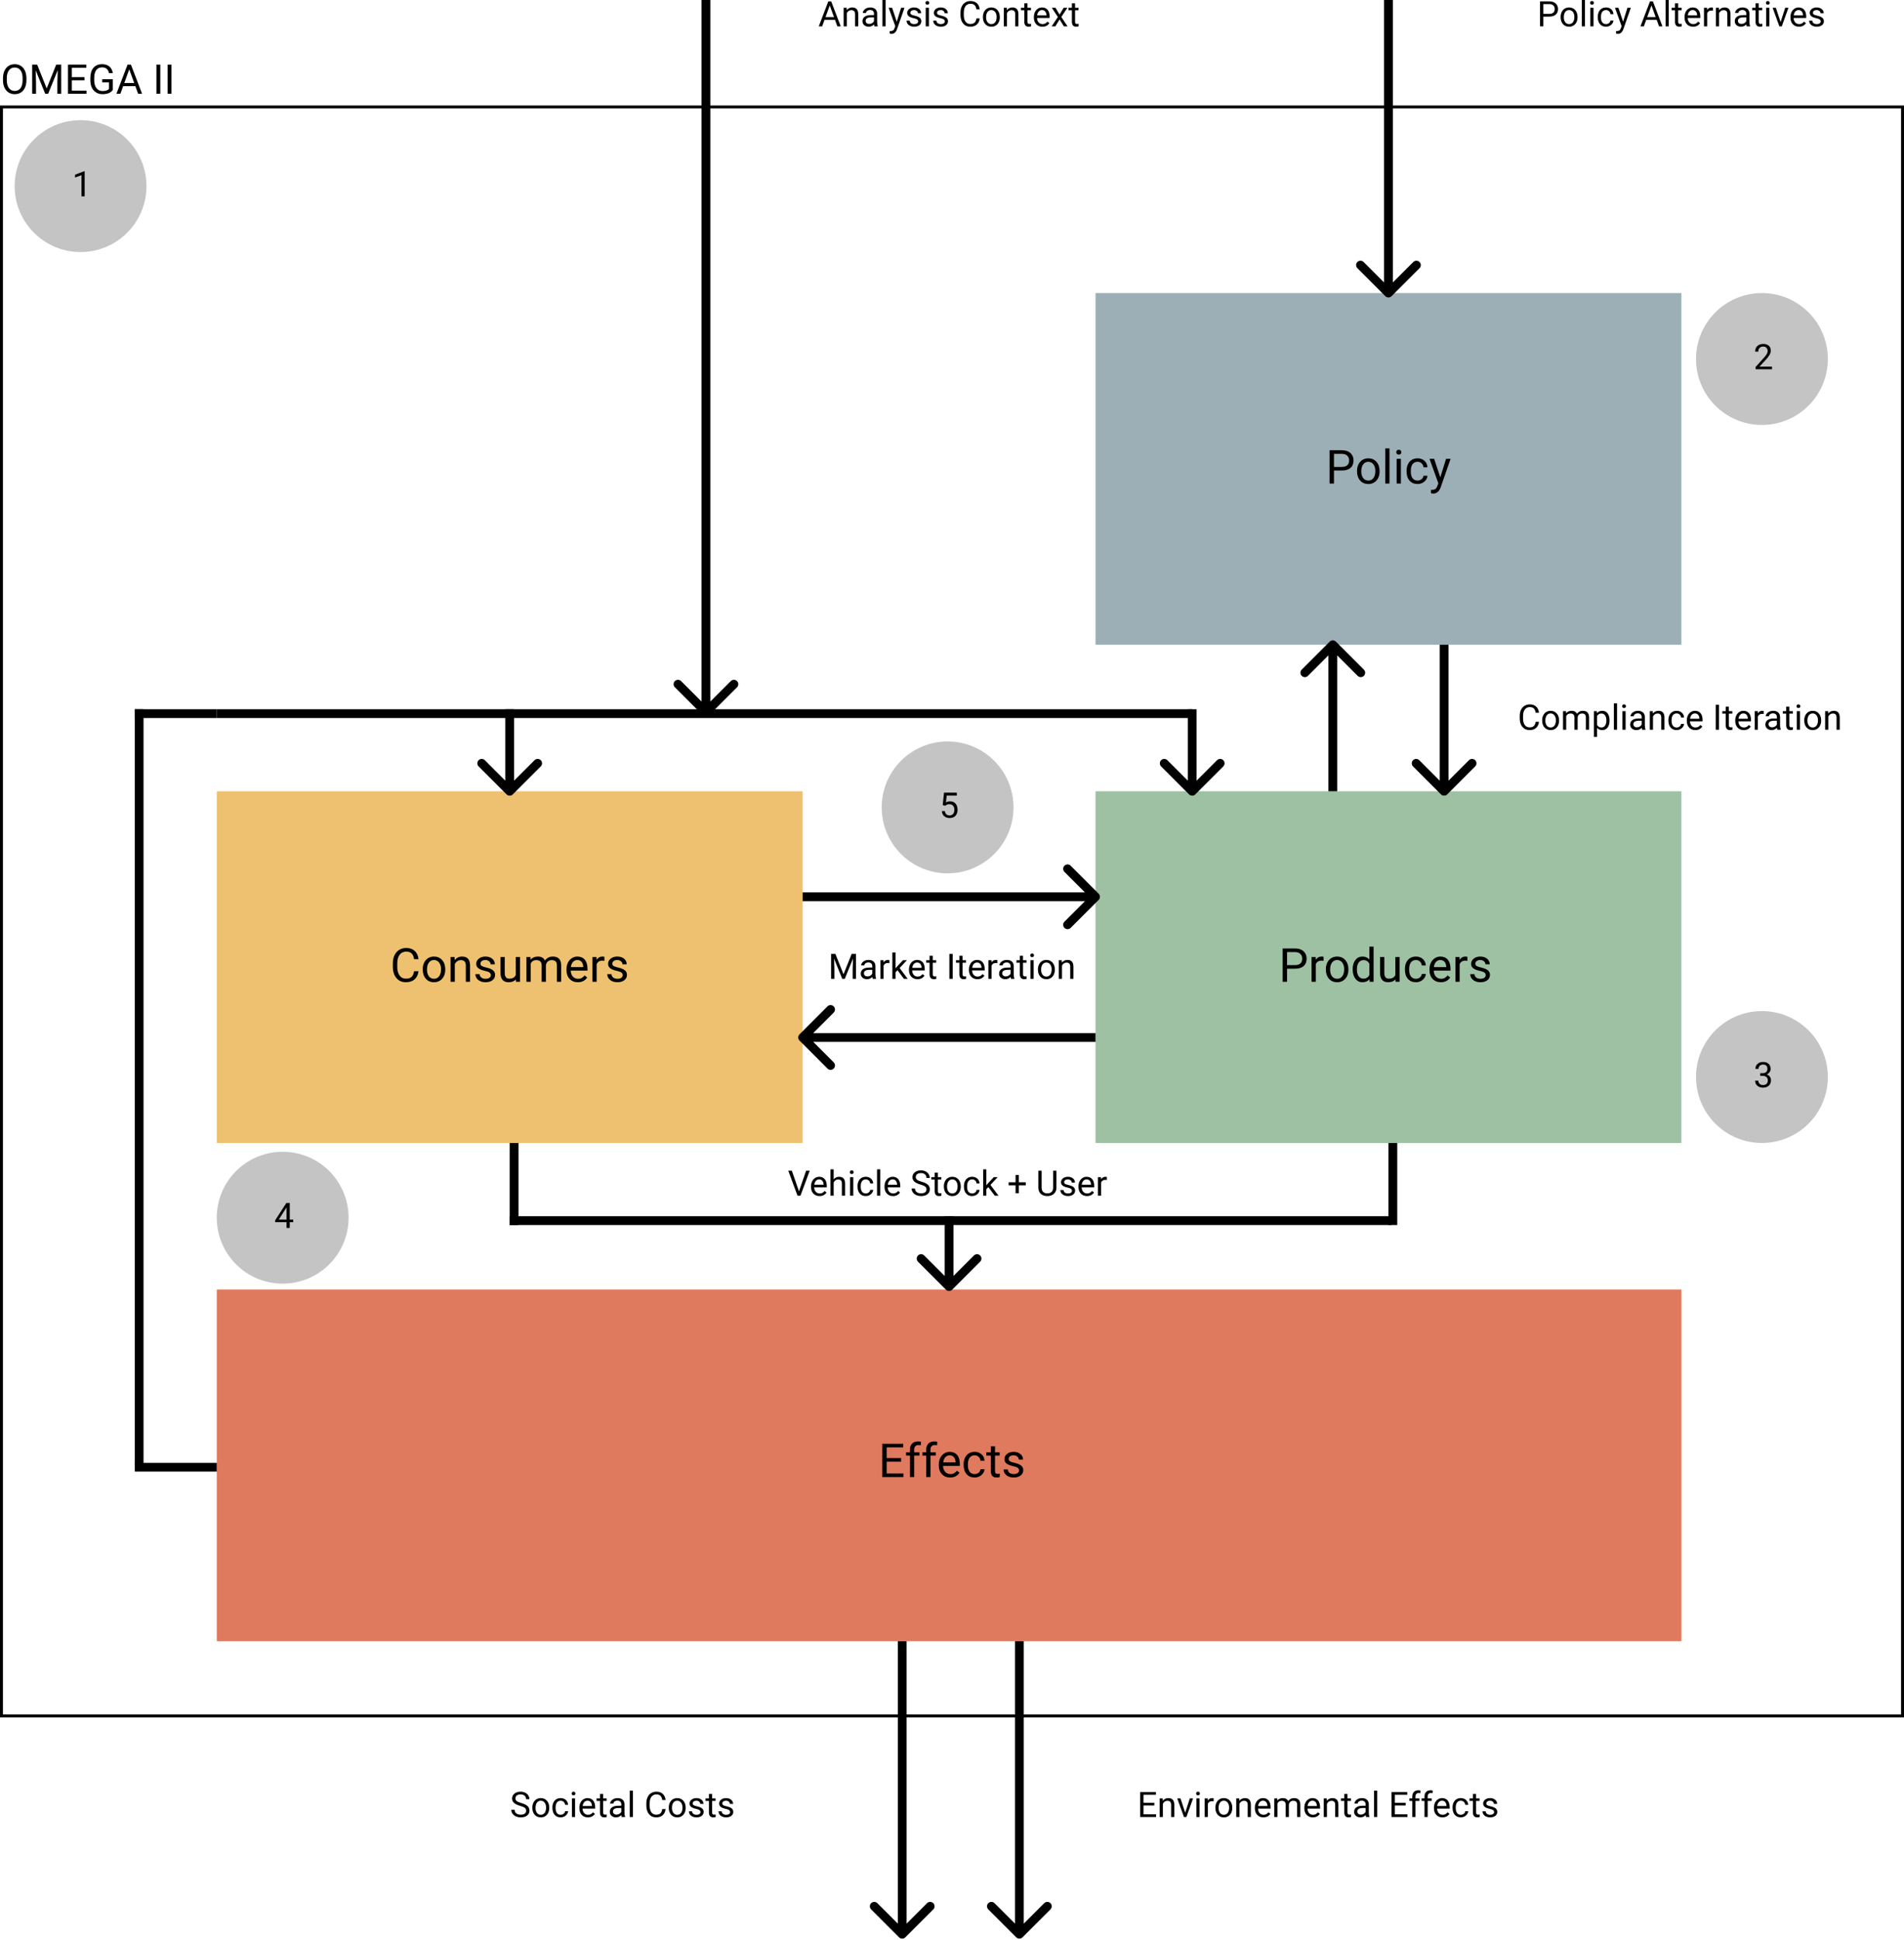 <svg width="650" height="662" viewBox="0 0 650 662" fill="none" xmlns="http://www.w3.org/2000/svg">
<rect x="74" y="440" width="500" height="120" fill="#E07A5F"/>
<rect x="74" y="270" width="200" height="120" fill="#EEC170"/>
<rect x="374" y="270" width="200" height="120" fill="#9EC1A3"/>
<rect x="374" y="100" width="200" height="120" fill="#9CAFB7"/>
<path d="M172.939 271.061C173.525 271.646 174.475 271.646 175.061 271.061L184.607 261.515C185.192 260.929 185.192 259.979 184.607 259.393C184.021 258.808 183.071 258.808 182.485 259.393L174 267.879L165.515 259.393C164.929 258.808 163.979 258.808 163.393 259.393C162.808 259.979 162.808 260.929 163.393 261.515L172.939 271.061ZM172.5 242L172.5 270L175.5 270L175.5 242L172.5 242Z" fill="black"/>
<path d="M405.939 271.061C406.525 271.646 407.475 271.646 408.061 271.061L417.607 261.515C418.192 260.929 418.192 259.979 417.607 259.393C417.021 258.808 416.071 258.808 415.485 259.393L407 267.879L398.515 259.393C397.929 258.808 396.979 258.808 396.393 259.393C395.808 259.979 395.808 260.929 396.393 261.515L405.939 271.061ZM405.5 242L405.5 270L408.5 270L408.5 242L405.5 242Z" fill="black"/>
<path d="M375.061 307.061C375.646 306.475 375.646 305.525 375.061 304.939L365.515 295.393C364.929 294.808 363.979 294.808 363.393 295.393C362.808 295.979 362.808 296.929 363.393 297.515L371.879 306L363.393 314.485C362.808 315.071 362.808 316.021 363.393 316.607C363.979 317.192 364.929 317.192 365.515 316.607L375.061 307.061ZM274 307.5H374V304.5H274V307.5Z" fill="black"/>
<path d="M272.939 352.939C272.354 353.525 272.354 354.475 272.939 355.061L282.485 364.607C283.071 365.192 284.021 365.192 284.607 364.607C285.192 364.021 285.192 363.071 284.607 362.485L276.121 354L284.607 345.515C285.192 344.929 285.192 343.979 284.607 343.393C284.021 342.808 283.071 342.808 282.485 343.393L272.939 352.939ZM374 352.5H274V355.5H374V352.5Z" fill="black"/>
<path d="M456.061 218.939C455.475 218.354 454.525 218.354 453.939 218.939L444.393 228.485C443.808 229.071 443.808 230.021 444.393 230.607C444.979 231.192 445.929 231.192 446.515 230.607L455 222.121L463.485 230.607C464.071 231.192 465.021 231.192 465.607 230.607C466.192 230.021 466.192 229.071 465.607 228.485L456.061 218.939ZM456.5 270L456.5 220L453.5 220L453.5 270L456.5 270Z" fill="black"/>
<path d="M491.939 271.061C492.525 271.646 493.475 271.646 494.061 271.061L503.607 261.515C504.192 260.929 504.192 259.979 503.607 259.393C503.021 258.808 502.071 258.808 501.485 259.393L493 267.879L484.515 259.393C483.929 258.808 482.979 258.808 482.393 259.393C481.808 259.979 481.808 260.929 482.393 261.515L491.939 271.061ZM491.5 220V270H494.5V220H491.5Z" fill="black"/>
<path d="M472.939 101.061C473.525 101.646 474.475 101.646 475.061 101.061L484.607 91.515C485.192 90.929 485.192 89.979 484.607 89.393C484.021 88.808 483.071 88.808 482.485 89.393L474 97.879L465.515 89.393C464.929 88.808 463.979 88.808 463.393 89.393C462.808 89.979 462.808 90.929 463.393 91.515L472.939 101.061ZM472.5 6.55671e-08L472.5 100L475.5 100L475.5 -6.55671e-08L472.5 6.55671e-08Z" fill="black"/>
<path d="M239.939 244.061C240.525 244.646 241.475 244.646 242.061 244.061L251.607 234.515C252.192 233.929 252.192 232.979 251.607 232.393C251.021 231.808 250.071 231.808 249.485 232.393L241 240.879L232.515 232.393C231.929 231.808 230.979 231.808 230.393 232.393C229.808 232.979 229.808 233.929 230.393 234.515L239.939 244.061ZM239.5 6.55671e-08L239.5 243L242.5 243L242.5 -6.55671e-08L239.5 6.55671e-08Z" fill="black"/>
<path d="M322.939 440.061C323.525 440.646 324.475 440.646 325.061 440.061L334.607 430.515C335.192 429.929 335.192 428.979 334.607 428.393C334.021 427.808 333.071 427.808 332.485 428.393L324 436.879L315.515 428.393C314.929 427.808 313.979 427.808 313.393 428.393C312.808 428.979 312.808 429.929 313.393 430.515L322.939 440.061ZM322.5 415L322.5 439L325.5 439L325.5 415L322.5 415Z" fill="black"/>
<path d="M346.939 661.061C347.525 661.646 348.475 661.646 349.061 661.061L358.607 651.515C359.192 650.929 359.192 649.979 358.607 649.393C358.021 648.808 357.071 648.808 356.485 649.393L348 657.879L339.515 649.393C338.929 648.808 337.979 648.808 337.393 649.393C336.808 649.979 336.808 650.929 337.393 651.515L346.939 661.061ZM346.5 560L346.5 660L349.5 660L349.5 560L346.5 560Z" fill="black"/>
<path d="M306.939 661.061C307.525 661.646 308.475 661.646 309.061 661.061L318.607 651.515C319.192 650.929 319.192 649.979 318.607 649.393C318.021 648.808 317.071 648.808 316.485 649.393L308 657.879L299.515 649.393C298.929 648.808 297.979 648.808 297.393 649.393C296.808 649.979 296.808 650.929 297.393 651.515L306.939 661.061ZM306.5 560L306.5 660L309.5 660L309.5 560L306.5 560Z" fill="black"/>
<line x1="174" y1="416.5" x2="475" y2="416.5" stroke="black" stroke-width="3"/>
<line x1="175.5" y1="390" x2="175.5" y2="418" stroke="black" stroke-width="3"/>
<line x1="475.5" y1="390" x2="475.5" y2="418" stroke="black" stroke-width="3"/>
<line x1="47.5" y1="242" x2="47.5" y2="500" stroke="black" stroke-width="3"/>
<line x1="74" y1="243.5" x2="46" y2="243.5" stroke="black" stroke-width="3"/>
<line x1="74" y1="500.643" x2="46" y2="500.643" stroke="black" stroke-width="3"/>
<line x1="74" y1="243.5" x2="407" y2="243.5" stroke="black" stroke-width="3"/>
<path d="M526.873 5.66V9H525.748V0.469H528.895C529.828 0.469 530.559 0.707 531.086 1.184C531.617 1.66 531.883 2.291 531.883 3.076C531.883 3.904 531.623 4.543 531.104 4.992C530.588 5.438 529.848 5.66 528.883 5.66H526.873ZM526.873 4.74H528.895C529.496 4.74 529.957 4.6 530.277 4.318C530.598 4.033 530.758 3.623 530.758 3.088C530.758 2.58 530.598 2.174 530.277 1.869C529.957 1.564 529.518 1.406 528.959 1.395H526.873V4.74ZM532.779 5.771C532.779 5.15 532.9 4.592 533.143 4.096C533.389 3.6 533.729 3.217 534.162 2.947C534.6 2.678 535.098 2.543 535.656 2.543C536.52 2.543 537.217 2.842 537.748 3.439C538.283 4.037 538.551 4.832 538.551 5.824V5.9C538.551 6.518 538.432 7.072 538.193 7.564C537.959 8.053 537.621 8.434 537.18 8.707C536.742 8.98 536.238 9.117 535.668 9.117C534.809 9.117 534.111 8.818 533.576 8.221C533.045 7.623 532.779 6.832 532.779 5.848V5.771ZM533.869 5.9C533.869 6.604 534.031 7.168 534.355 7.594C534.684 8.02 535.121 8.232 535.668 8.232C536.219 8.232 536.656 8.018 536.98 7.588C537.305 7.154 537.467 6.549 537.467 5.771C537.467 5.076 537.301 4.514 536.969 4.084C536.641 3.65 536.203 3.434 535.656 3.434C535.121 3.434 534.689 3.646 534.361 4.072C534.033 4.498 533.869 5.107 533.869 5.9ZM541.088 9H540.004V0H541.088V9ZM544.006 9H542.922V2.66H544.006V9ZM542.834 0.979C542.834 0.803 542.887 0.654 542.992 0.533C543.102 0.412 543.262 0.352 543.473 0.352C543.684 0.352 543.844 0.412 543.953 0.533C544.062 0.654 544.117 0.803 544.117 0.979C544.117 1.154 544.062 1.301 543.953 1.418C543.844 1.535 543.684 1.594 543.473 1.594C543.262 1.594 543.102 1.535 542.992 1.418C542.887 1.301 542.834 1.154 542.834 0.979ZM548.289 8.232C548.676 8.232 549.014 8.115 549.303 7.881C549.592 7.646 549.752 7.354 549.783 7.002H550.809C550.789 7.365 550.664 7.711 550.434 8.039C550.203 8.367 549.895 8.629 549.508 8.824C549.125 9.02 548.719 9.117 548.289 9.117C547.426 9.117 546.738 8.83 546.227 8.256C545.719 7.678 545.465 6.889 545.465 5.889V5.707C545.465 5.09 545.578 4.541 545.805 4.061C546.031 3.58 546.355 3.207 546.777 2.941C547.203 2.676 547.705 2.543 548.283 2.543C548.994 2.543 549.584 2.756 550.053 3.182C550.525 3.607 550.777 4.16 550.809 4.84H549.783C549.752 4.43 549.596 4.094 549.314 3.832C549.037 3.566 548.693 3.434 548.283 3.434C547.732 3.434 547.305 3.633 547 4.031C546.699 4.426 546.549 4.998 546.549 5.748V5.953C546.549 6.684 546.699 7.246 547 7.641C547.301 8.035 547.73 8.232 548.289 8.232ZM554.102 7.412L555.578 2.66H556.738L554.189 9.979C553.795 11.033 553.168 11.56 552.309 11.56L552.104 11.543L551.699 11.467V10.588L551.992 10.611C552.359 10.611 552.645 10.537 552.848 10.389C553.055 10.24 553.225 9.969 553.357 9.574L553.598 8.93L551.336 2.66H552.52L554.102 7.412ZM565.568 6.773H561.994L561.191 9H560.031L563.289 0.469H564.273L567.537 9H566.383L565.568 6.773ZM562.334 5.848H565.234L563.781 1.857L562.334 5.848ZM569.693 9H568.609V0H569.693V9ZM572.904 1.125V2.66H574.088V3.498H572.904V7.43C572.904 7.684 572.957 7.875 573.062 8.004C573.168 8.129 573.348 8.191 573.602 8.191C573.727 8.191 573.898 8.168 574.117 8.121V9C573.832 9.078 573.555 9.117 573.285 9.117C572.801 9.117 572.436 8.971 572.189 8.678C571.943 8.385 571.82 7.969 571.82 7.43V3.498H570.666V2.66H571.82V1.125H572.904ZM577.99 9.117C577.131 9.117 576.432 8.836 575.893 8.273C575.354 7.707 575.084 6.951 575.084 6.006V5.807C575.084 5.178 575.203 4.617 575.441 4.125C575.684 3.629 576.02 3.242 576.449 2.965C576.883 2.684 577.352 2.543 577.855 2.543C578.68 2.543 579.32 2.814 579.777 3.357C580.234 3.9 580.463 4.678 580.463 5.689V6.141H576.168C576.184 6.766 576.365 7.271 576.713 7.658C577.064 8.041 577.51 8.232 578.049 8.232C578.432 8.232 578.756 8.154 579.021 7.998C579.287 7.842 579.52 7.635 579.719 7.377L580.381 7.893C579.85 8.709 579.053 9.117 577.99 9.117ZM577.855 3.434C577.418 3.434 577.051 3.594 576.754 3.914C576.457 4.23 576.273 4.676 576.203 5.25H579.379V5.168C579.348 4.617 579.199 4.191 578.934 3.891C578.668 3.586 578.309 3.434 577.855 3.434ZM584.787 3.633C584.623 3.605 584.445 3.592 584.254 3.592C583.543 3.592 583.061 3.895 582.807 4.5V9H581.723V2.66H582.777L582.795 3.393C583.15 2.826 583.654 2.543 584.307 2.543C584.518 2.543 584.678 2.57 584.787 2.625V3.633ZM586.814 2.66L586.85 3.457C587.334 2.848 587.967 2.543 588.748 2.543C590.088 2.543 590.764 3.299 590.775 4.811V9H589.691V4.805C589.688 4.348 589.582 4.01 589.375 3.791C589.172 3.572 588.854 3.463 588.42 3.463C588.068 3.463 587.76 3.557 587.494 3.744C587.229 3.932 587.021 4.178 586.873 4.482V9H585.789V2.66H586.814ZM596.324 9C596.262 8.875 596.211 8.652 596.172 8.332C595.668 8.855 595.066 9.117 594.367 9.117C593.742 9.117 593.229 8.941 592.826 8.59C592.428 8.234 592.229 7.785 592.229 7.242C592.229 6.582 592.479 6.07 592.979 5.707C593.482 5.34 594.189 5.156 595.1 5.156H596.154V4.658C596.154 4.279 596.041 3.979 595.814 3.756C595.588 3.529 595.254 3.416 594.812 3.416C594.426 3.416 594.102 3.514 593.84 3.709C593.578 3.904 593.447 4.141 593.447 4.418H592.357C592.357 4.102 592.469 3.797 592.691 3.504C592.918 3.207 593.223 2.973 593.605 2.801C593.992 2.629 594.416 2.543 594.877 2.543C595.607 2.543 596.18 2.727 596.594 3.094C597.008 3.457 597.223 3.959 597.238 4.6V7.518C597.238 8.1 597.312 8.562 597.461 8.906V9H596.324ZM594.525 8.174C594.865 8.174 595.188 8.086 595.492 7.91C595.797 7.734 596.018 7.506 596.154 7.225V5.924H595.305C593.977 5.924 593.312 6.312 593.312 7.09C593.312 7.43 593.426 7.695 593.652 7.887C593.879 8.078 594.17 8.174 594.525 8.174ZM600.408 1.125V2.66H601.592V3.498H600.408V7.43C600.408 7.684 600.461 7.875 600.566 8.004C600.672 8.129 600.852 8.191 601.105 8.191C601.23 8.191 601.402 8.168 601.621 8.121V9C601.336 9.078 601.059 9.117 600.789 9.117C600.305 9.117 599.939 8.971 599.693 8.678C599.447 8.385 599.324 7.969 599.324 7.43V3.498H598.17V2.66H599.324V1.125H600.408ZM604.041 9H602.957V2.66H604.041V9ZM602.869 0.979C602.869 0.803 602.922 0.654 603.027 0.533C603.137 0.412 603.297 0.352 603.508 0.352C603.719 0.352 603.879 0.412 603.988 0.533C604.098 0.654 604.152 0.803 604.152 0.979C604.152 1.154 604.098 1.301 603.988 1.418C603.879 1.535 603.719 1.594 603.508 1.594C603.297 1.594 603.137 1.535 603.027 1.418C602.922 1.301 602.869 1.154 602.869 0.979ZM607.873 7.529L609.443 2.66H610.551L608.277 9H607.451L605.154 2.66H606.262L607.873 7.529ZM614.143 9.117C613.283 9.117 612.584 8.836 612.045 8.273C611.506 7.707 611.236 6.951 611.236 6.006V5.807C611.236 5.178 611.355 4.617 611.594 4.125C611.836 3.629 612.172 3.242 612.602 2.965C613.035 2.684 613.504 2.543 614.008 2.543C614.832 2.543 615.473 2.814 615.93 3.357C616.387 3.9 616.615 4.678 616.615 5.689V6.141H612.32C612.336 6.766 612.518 7.271 612.865 7.658C613.217 8.041 613.662 8.232 614.201 8.232C614.584 8.232 614.908 8.154 615.174 7.998C615.439 7.842 615.672 7.635 615.871 7.377L616.533 7.893C616.002 8.709 615.205 9.117 614.143 9.117ZM614.008 3.434C613.57 3.434 613.203 3.594 612.906 3.914C612.609 4.23 612.426 4.676 612.355 5.25H615.531V5.168C615.5 4.617 615.352 4.191 615.086 3.891C614.82 3.586 614.461 3.434 614.008 3.434ZM621.566 7.318C621.566 7.025 621.455 6.799 621.232 6.639C621.014 6.475 620.629 6.334 620.078 6.217C619.531 6.1 619.096 5.959 618.771 5.795C618.451 5.631 618.213 5.436 618.057 5.209C617.904 4.982 617.828 4.713 617.828 4.4C617.828 3.881 618.047 3.441 618.484 3.082C618.926 2.723 619.488 2.543 620.172 2.543C620.891 2.543 621.473 2.729 621.918 3.1C622.367 3.471 622.592 3.945 622.592 4.523H621.502C621.502 4.227 621.375 3.971 621.121 3.756C620.871 3.541 620.555 3.434 620.172 3.434C619.777 3.434 619.469 3.52 619.246 3.691C619.023 3.863 618.912 4.088 618.912 4.365C618.912 4.627 619.016 4.824 619.223 4.957C619.43 5.09 619.803 5.217 620.342 5.338C620.885 5.459 621.324 5.604 621.66 5.771C621.996 5.939 622.244 6.143 622.404 6.381C622.568 6.615 622.65 6.902 622.65 7.242C622.65 7.809 622.424 8.264 621.971 8.607C621.518 8.947 620.93 9.117 620.207 9.117C619.699 9.117 619.25 9.027 618.859 8.848C618.469 8.668 618.162 8.418 617.939 8.098C617.721 7.773 617.611 7.424 617.611 7.049H618.695C618.715 7.412 618.859 7.701 619.129 7.916C619.402 8.127 619.762 8.232 620.207 8.232C620.617 8.232 620.945 8.15 621.191 7.986C621.441 7.818 621.566 7.596 621.566 7.318Z" fill="black"/>
<path d="M455.398 160.547V165H453.898V153.625H458.094C459.339 153.625 460.312 153.943 461.016 154.578C461.724 155.214 462.078 156.055 462.078 157.102C462.078 158.206 461.732 159.057 461.039 159.656C460.352 160.25 459.365 160.547 458.078 160.547H455.398ZM455.398 159.32H458.094C458.896 159.32 459.51 159.133 459.938 158.758C460.365 158.378 460.578 157.831 460.578 157.117C460.578 156.44 460.365 155.898 459.938 155.492C459.51 155.086 458.924 154.875 458.18 154.859H455.398V159.32ZM463.273 160.695C463.273 159.867 463.435 159.122 463.758 158.461C464.086 157.799 464.539 157.289 465.117 156.93C465.701 156.57 466.365 156.391 467.109 156.391C468.26 156.391 469.19 156.789 469.898 157.586C470.612 158.383 470.969 159.443 470.969 160.766V160.867C470.969 161.69 470.81 162.43 470.492 163.086C470.18 163.737 469.729 164.245 469.141 164.609C468.557 164.974 467.885 165.156 467.125 165.156C465.979 165.156 465.049 164.758 464.336 163.961C463.628 163.164 463.273 162.109 463.273 160.797V160.695ZM464.727 160.867C464.727 161.805 464.943 162.557 465.375 163.125C465.812 163.693 466.396 163.977 467.125 163.977C467.859 163.977 468.443 163.69 468.875 163.117C469.307 162.539 469.523 161.732 469.523 160.695C469.523 159.768 469.302 159.018 468.859 158.445C468.422 157.867 467.839 157.578 467.109 157.578C466.396 157.578 465.82 157.862 465.383 158.43C464.945 158.997 464.727 159.81 464.727 160.867ZM474.352 165H472.906V153H474.352V165ZM478.242 165H476.797V156.547H478.242V165ZM476.68 154.305C476.68 154.07 476.75 153.872 476.891 153.711C477.036 153.549 477.25 153.469 477.531 153.469C477.812 153.469 478.026 153.549 478.172 153.711C478.318 153.872 478.391 154.07 478.391 154.305C478.391 154.539 478.318 154.734 478.172 154.891C478.026 155.047 477.812 155.125 477.531 155.125C477.25 155.125 477.036 155.047 476.891 154.891C476.75 154.734 476.68 154.539 476.68 154.305ZM483.953 163.977C484.469 163.977 484.919 163.82 485.305 163.508C485.69 163.195 485.904 162.805 485.945 162.336H487.312C487.286 162.82 487.12 163.281 486.812 163.719C486.505 164.156 486.094 164.505 485.578 164.766C485.068 165.026 484.526 165.156 483.953 165.156C482.802 165.156 481.885 164.773 481.203 164.008C480.526 163.237 480.188 162.185 480.188 160.852V160.609C480.188 159.786 480.339 159.055 480.641 158.414C480.943 157.773 481.375 157.276 481.938 156.922C482.505 156.568 483.174 156.391 483.945 156.391C484.893 156.391 485.68 156.674 486.305 157.242C486.935 157.81 487.271 158.547 487.312 159.453H485.945C485.904 158.906 485.695 158.458 485.32 158.109C484.951 157.755 484.492 157.578 483.945 157.578C483.211 157.578 482.641 157.844 482.234 158.375C481.833 158.901 481.633 159.664 481.633 160.664V160.938C481.633 161.911 481.833 162.661 482.234 163.188C482.635 163.714 483.208 163.977 483.953 163.977ZM491.703 162.883L493.672 156.547H495.219L491.82 166.305C491.294 167.711 490.458 168.414 489.312 168.414L489.039 168.391L488.5 168.289V167.117L488.891 167.148C489.38 167.148 489.76 167.049 490.031 166.852C490.307 166.654 490.534 166.292 490.711 165.766L491.031 164.906L488.016 156.547H489.594L491.703 162.883Z" fill="black"/>
<path d="M439.383 330.547V335H437.883V323.625H442.078C443.323 323.625 444.297 323.943 445 324.578C445.708 325.214 446.062 326.055 446.062 327.102C446.062 328.206 445.716 329.057 445.023 329.656C444.336 330.25 443.349 330.547 442.062 330.547H439.383ZM439.383 329.32H442.078C442.88 329.32 443.495 329.133 443.922 328.758C444.349 328.378 444.562 327.831 444.562 327.117C444.562 326.44 444.349 325.898 443.922 325.492C443.495 325.086 442.909 324.875 442.164 324.859H439.383V329.32ZM451.836 327.844C451.617 327.807 451.38 327.789 451.125 327.789C450.177 327.789 449.534 328.193 449.195 329V335H447.75V326.547H449.156L449.18 327.523C449.654 326.768 450.326 326.391 451.195 326.391C451.477 326.391 451.69 326.427 451.836 326.5V327.844ZM452.633 330.695C452.633 329.867 452.794 329.122 453.117 328.461C453.445 327.799 453.898 327.289 454.477 326.93C455.06 326.57 455.724 326.391 456.469 326.391C457.62 326.391 458.549 326.789 459.258 327.586C459.971 328.383 460.328 329.443 460.328 330.766V330.867C460.328 331.69 460.169 332.43 459.852 333.086C459.539 333.737 459.089 334.245 458.5 334.609C457.917 334.974 457.245 335.156 456.484 335.156C455.339 335.156 454.409 334.758 453.695 333.961C452.987 333.164 452.633 332.109 452.633 330.797V330.695ZM454.086 330.867C454.086 331.805 454.302 332.557 454.734 333.125C455.172 333.693 455.755 333.977 456.484 333.977C457.219 333.977 457.802 333.69 458.234 333.117C458.667 332.539 458.883 331.732 458.883 330.695C458.883 329.768 458.661 329.018 458.219 328.445C457.781 327.867 457.198 327.578 456.469 327.578C455.755 327.578 455.18 327.862 454.742 328.43C454.305 328.997 454.086 329.81 454.086 330.867ZM461.789 330.703C461.789 329.406 462.096 328.365 462.711 327.578C463.326 326.786 464.13 326.391 465.125 326.391C466.115 326.391 466.898 326.729 467.477 327.406V323H468.922V335H467.594L467.523 334.094C466.945 334.802 466.141 335.156 465.109 335.156C464.13 335.156 463.331 334.755 462.711 333.953C462.096 333.151 461.789 332.104 461.789 330.812V330.703ZM463.234 330.867C463.234 331.826 463.432 332.576 463.828 333.117C464.224 333.659 464.771 333.93 465.469 333.93C466.385 333.93 467.055 333.518 467.477 332.695V328.812C467.044 328.016 466.38 327.617 465.484 327.617C464.776 327.617 464.224 327.891 463.828 328.438C463.432 328.984 463.234 329.794 463.234 330.867ZM476.391 334.164C475.828 334.826 475.003 335.156 473.914 335.156C473.013 335.156 472.326 334.896 471.852 334.375C471.383 333.849 471.146 333.073 471.141 332.047V326.547H472.586V332.008C472.586 333.289 473.107 333.93 474.148 333.93C475.253 333.93 475.987 333.518 476.352 332.695V326.547H477.797V335H476.422L476.391 334.164ZM483.391 333.977C483.906 333.977 484.357 333.82 484.742 333.508C485.128 333.195 485.341 332.805 485.383 332.336H486.75C486.724 332.82 486.557 333.281 486.25 333.719C485.943 334.156 485.531 334.505 485.016 334.766C484.505 335.026 483.964 335.156 483.391 335.156C482.24 335.156 481.323 334.773 480.641 334.008C479.964 333.237 479.625 332.185 479.625 330.852V330.609C479.625 329.786 479.776 329.055 480.078 328.414C480.38 327.773 480.812 327.276 481.375 326.922C481.943 326.568 482.612 326.391 483.383 326.391C484.331 326.391 485.117 326.674 485.742 327.242C486.372 327.81 486.708 328.547 486.75 329.453H485.383C485.341 328.906 485.133 328.458 484.758 328.109C484.388 327.755 483.93 327.578 483.383 327.578C482.648 327.578 482.078 327.844 481.672 328.375C481.271 328.901 481.07 329.664 481.07 330.664V330.938C481.07 331.911 481.271 332.661 481.672 333.188C482.073 333.714 482.646 333.977 483.391 333.977ZM491.883 335.156C490.737 335.156 489.805 334.781 489.086 334.031C488.367 333.276 488.008 332.268 488.008 331.008V330.742C488.008 329.904 488.167 329.156 488.484 328.5C488.807 327.839 489.255 327.323 489.828 326.953C490.406 326.578 491.031 326.391 491.703 326.391C492.802 326.391 493.656 326.753 494.266 327.477C494.875 328.201 495.18 329.237 495.18 330.586V331.188H489.453C489.474 332.021 489.716 332.695 490.18 333.211C490.648 333.721 491.242 333.977 491.961 333.977C492.471 333.977 492.904 333.872 493.258 333.664C493.612 333.456 493.922 333.18 494.188 332.836L495.07 333.523C494.362 334.612 493.299 335.156 491.883 335.156ZM491.703 327.578C491.12 327.578 490.63 327.792 490.234 328.219C489.839 328.641 489.594 329.234 489.5 330H493.734V329.891C493.693 329.156 493.495 328.589 493.141 328.188C492.786 327.781 492.307 327.578 491.703 327.578ZM500.945 327.844C500.727 327.807 500.49 327.789 500.234 327.789C499.286 327.789 498.643 328.193 498.305 329V335H496.859V326.547H498.266L498.289 327.523C498.763 326.768 499.435 326.391 500.305 326.391C500.586 326.391 500.799 326.427 500.945 326.5V327.844ZM507.203 332.758C507.203 332.367 507.055 332.065 506.758 331.852C506.466 331.633 505.953 331.445 505.219 331.289C504.49 331.133 503.909 330.945 503.477 330.727C503.049 330.508 502.732 330.247 502.523 329.945C502.32 329.643 502.219 329.284 502.219 328.867C502.219 328.174 502.51 327.589 503.094 327.109C503.682 326.63 504.432 326.391 505.344 326.391C506.302 326.391 507.078 326.638 507.672 327.133C508.271 327.628 508.57 328.26 508.57 329.031H507.117C507.117 328.635 506.948 328.294 506.609 328.008C506.276 327.721 505.854 327.578 505.344 327.578C504.818 327.578 504.406 327.693 504.109 327.922C503.812 328.151 503.664 328.451 503.664 328.82C503.664 329.169 503.802 329.432 504.078 329.609C504.354 329.786 504.852 329.956 505.57 330.117C506.294 330.279 506.88 330.471 507.328 330.695C507.776 330.919 508.107 331.19 508.32 331.508C508.539 331.82 508.648 332.203 508.648 332.656C508.648 333.411 508.346 334.018 507.742 334.477C507.138 334.93 506.354 335.156 505.391 335.156C504.714 335.156 504.115 335.036 503.594 334.797C503.073 334.557 502.664 334.224 502.367 333.797C502.076 333.365 501.93 332.898 501.93 332.398H503.375C503.401 332.883 503.594 333.268 503.953 333.555C504.318 333.836 504.797 333.977 505.391 333.977C505.938 333.977 506.375 333.867 506.703 333.648C507.036 333.424 507.203 333.128 507.203 332.758Z" fill="black"/>
<path d="M142.867 331.391C142.727 332.594 142.281 333.523 141.531 334.18C140.786 334.831 139.794 335.156 138.555 335.156C137.211 335.156 136.133 334.674 135.32 333.711C134.513 332.747 134.109 331.458 134.109 329.844V328.75C134.109 327.693 134.297 326.763 134.672 325.961C135.052 325.159 135.589 324.544 136.281 324.117C136.974 323.685 137.776 323.469 138.688 323.469C139.896 323.469 140.865 323.807 141.594 324.484C142.323 325.156 142.747 326.089 142.867 327.281H141.359C141.229 326.375 140.945 325.719 140.508 325.312C140.076 324.906 139.469 324.703 138.688 324.703C137.729 324.703 136.977 325.057 136.43 325.766C135.888 326.474 135.617 327.482 135.617 328.789V329.891C135.617 331.125 135.875 332.107 136.391 332.836C136.906 333.565 137.628 333.93 138.555 333.93C139.388 333.93 140.026 333.742 140.469 333.367C140.917 332.987 141.214 332.328 141.359 331.391H142.867ZM144.312 330.695C144.312 329.867 144.474 329.122 144.797 328.461C145.125 327.799 145.578 327.289 146.156 326.93C146.74 326.57 147.404 326.391 148.148 326.391C149.299 326.391 150.229 326.789 150.938 327.586C151.651 328.383 152.008 329.443 152.008 330.766V330.867C152.008 331.69 151.849 332.43 151.531 333.086C151.219 333.737 150.768 334.245 150.18 334.609C149.596 334.974 148.924 335.156 148.164 335.156C147.018 335.156 146.089 334.758 145.375 333.961C144.667 333.164 144.312 332.109 144.312 330.797V330.695ZM145.766 330.867C145.766 331.805 145.982 332.557 146.414 333.125C146.852 333.693 147.435 333.977 148.164 333.977C148.898 333.977 149.482 333.69 149.914 333.117C150.346 332.539 150.562 331.732 150.562 330.695C150.562 329.768 150.341 329.018 149.898 328.445C149.461 327.867 148.878 327.578 148.148 327.578C147.435 327.578 146.859 327.862 146.422 328.43C145.984 328.997 145.766 329.81 145.766 330.867ZM155.188 326.547L155.234 327.609C155.88 326.797 156.724 326.391 157.766 326.391C159.552 326.391 160.453 327.398 160.469 329.414V335H159.023V329.406C159.018 328.797 158.878 328.346 158.602 328.055C158.331 327.763 157.906 327.617 157.328 327.617C156.859 327.617 156.448 327.742 156.094 327.992C155.74 328.242 155.464 328.57 155.266 328.977V335H153.82V326.547H155.188ZM167.57 332.758C167.57 332.367 167.422 332.065 167.125 331.852C166.833 331.633 166.32 331.445 165.586 331.289C164.857 331.133 164.276 330.945 163.844 330.727C163.417 330.508 163.099 330.247 162.891 329.945C162.688 329.643 162.586 329.284 162.586 328.867C162.586 328.174 162.878 327.589 163.461 327.109C164.049 326.63 164.799 326.391 165.711 326.391C166.669 326.391 167.445 326.638 168.039 327.133C168.638 327.628 168.938 328.26 168.938 329.031H167.484C167.484 328.635 167.315 328.294 166.977 328.008C166.643 327.721 166.221 327.578 165.711 327.578C165.185 327.578 164.773 327.693 164.477 327.922C164.18 328.151 164.031 328.451 164.031 328.82C164.031 329.169 164.169 329.432 164.445 329.609C164.721 329.786 165.219 329.956 165.938 330.117C166.661 330.279 167.247 330.471 167.695 330.695C168.143 330.919 168.474 331.19 168.688 331.508C168.906 331.82 169.016 332.203 169.016 332.656C169.016 333.411 168.714 334.018 168.109 334.477C167.505 334.93 166.721 335.156 165.758 335.156C165.081 335.156 164.482 335.036 163.961 334.797C163.44 334.557 163.031 334.224 162.734 333.797C162.443 333.365 162.297 332.898 162.297 332.398H163.742C163.768 332.883 163.961 333.268 164.32 333.555C164.685 333.836 165.164 333.977 165.758 333.977C166.305 333.977 166.742 333.867 167.07 333.648C167.404 333.424 167.57 333.128 167.57 332.758ZM176.117 334.164C175.555 334.826 174.729 335.156 173.641 335.156C172.74 335.156 172.052 334.896 171.578 334.375C171.109 333.849 170.872 333.073 170.867 332.047V326.547H172.312V332.008C172.312 333.289 172.833 333.93 173.875 333.93C174.979 333.93 175.714 333.518 176.078 332.695V326.547H177.523V335H176.148L176.117 334.164ZM181.086 326.547L181.125 327.484C181.745 326.755 182.581 326.391 183.633 326.391C184.815 326.391 185.62 326.844 186.047 327.75C186.328 327.344 186.693 327.016 187.141 326.766C187.594 326.516 188.128 326.391 188.742 326.391C190.596 326.391 191.539 327.372 191.57 329.336V335H190.125V329.422C190.125 328.818 189.987 328.367 189.711 328.07C189.435 327.768 188.971 327.617 188.32 327.617C187.784 327.617 187.339 327.779 186.984 328.102C186.63 328.419 186.424 328.849 186.367 329.391V335H184.914V329.461C184.914 328.232 184.312 327.617 183.109 327.617C182.161 327.617 181.513 328.021 181.164 328.828V335H179.719V326.547H181.086ZM197.266 335.156C196.12 335.156 195.188 334.781 194.469 334.031C193.75 333.276 193.391 332.268 193.391 331.008V330.742C193.391 329.904 193.549 329.156 193.867 328.5C194.19 327.839 194.638 327.323 195.211 326.953C195.789 326.578 196.414 326.391 197.086 326.391C198.185 326.391 199.039 326.753 199.648 327.477C200.258 328.201 200.562 329.237 200.562 330.586V331.188H194.836C194.857 332.021 195.099 332.695 195.562 333.211C196.031 333.721 196.625 333.977 197.344 333.977C197.854 333.977 198.286 333.872 198.641 333.664C198.995 333.456 199.305 333.18 199.57 332.836L200.453 333.523C199.745 334.612 198.682 335.156 197.266 335.156ZM197.086 327.578C196.503 327.578 196.013 327.792 195.617 328.219C195.221 328.641 194.977 329.234 194.883 330H199.117V329.891C199.076 329.156 198.878 328.589 198.523 328.188C198.169 327.781 197.69 327.578 197.086 327.578ZM206.328 327.844C206.109 327.807 205.872 327.789 205.617 327.789C204.669 327.789 204.026 328.193 203.688 329V335H202.242V326.547H203.648L203.672 327.523C204.146 326.768 204.818 326.391 205.688 326.391C205.969 326.391 206.182 326.427 206.328 326.5V327.844ZM212.586 332.758C212.586 332.367 212.438 332.065 212.141 331.852C211.849 331.633 211.336 331.445 210.602 331.289C209.872 331.133 209.292 330.945 208.859 330.727C208.432 330.508 208.115 330.247 207.906 329.945C207.703 329.643 207.602 329.284 207.602 328.867C207.602 328.174 207.893 327.589 208.477 327.109C209.065 326.63 209.815 326.391 210.727 326.391C211.685 326.391 212.461 326.638 213.055 327.133C213.654 327.628 213.953 328.26 213.953 329.031H212.5C212.5 328.635 212.331 328.294 211.992 328.008C211.659 327.721 211.237 327.578 210.727 327.578C210.201 327.578 209.789 327.693 209.492 327.922C209.195 328.151 209.047 328.451 209.047 328.82C209.047 329.169 209.185 329.432 209.461 329.609C209.737 329.786 210.234 329.956 210.953 330.117C211.677 330.279 212.263 330.471 212.711 330.695C213.159 330.919 213.49 331.19 213.703 331.508C213.922 331.82 214.031 332.203 214.031 332.656C214.031 333.411 213.729 334.018 213.125 334.477C212.521 334.93 211.737 335.156 210.773 335.156C210.096 335.156 209.497 335.036 208.977 334.797C208.456 334.557 208.047 334.224 207.75 333.797C207.458 333.365 207.312 332.898 207.312 332.398H208.758C208.784 332.883 208.977 333.268 209.336 333.555C209.701 333.836 210.18 333.977 210.773 333.977C211.32 333.977 211.758 333.867 212.086 333.648C212.419 333.424 212.586 333.128 212.586 332.758Z" fill="black"/>
<path d="M307.633 498.742H302.703V502.773H308.43V504H301.203V492.625H308.352V493.859H302.703V497.516H307.633V498.742ZM310.641 504V496.664H309.305V495.547H310.641V494.68C310.641 493.773 310.883 493.073 311.367 492.578C311.852 492.083 312.536 491.836 313.422 491.836C313.755 491.836 314.086 491.88 314.414 491.969L314.336 493.141C314.091 493.094 313.831 493.07 313.555 493.07C313.086 493.07 312.724 493.208 312.469 493.484C312.214 493.755 312.086 494.146 312.086 494.656V495.547H313.891V496.664H312.086V504H310.641ZM316.203 504V496.664H314.867V495.547H316.203V494.68C316.203 493.773 316.445 493.073 316.93 492.578C317.414 492.083 318.099 491.836 318.984 491.836C319.318 491.836 319.648 491.88 319.977 491.969L319.898 493.141C319.654 493.094 319.393 493.07 319.117 493.07C318.648 493.07 318.286 493.208 318.031 493.484C317.776 493.755 317.648 494.146 317.648 494.656V495.547H319.453V496.664H317.648V504H316.203ZM324.375 504.156C323.229 504.156 322.297 503.781 321.578 503.031C320.859 502.276 320.5 501.268 320.5 500.008V499.742C320.5 498.904 320.659 498.156 320.977 497.5C321.299 496.839 321.747 496.323 322.32 495.953C322.898 495.578 323.523 495.391 324.195 495.391C325.294 495.391 326.148 495.753 326.758 496.477C327.367 497.201 327.672 498.237 327.672 499.586V500.188H321.945C321.966 501.021 322.208 501.695 322.672 502.211C323.141 502.721 323.734 502.977 324.453 502.977C324.964 502.977 325.396 502.872 325.75 502.664C326.104 502.456 326.414 502.18 326.68 501.836L327.562 502.523C326.854 503.612 325.792 504.156 324.375 504.156ZM324.195 496.578C323.612 496.578 323.122 496.792 322.727 497.219C322.331 497.641 322.086 498.234 321.992 499H326.227V498.891C326.185 498.156 325.987 497.589 325.633 497.188C325.279 496.781 324.799 496.578 324.195 496.578ZM332.742 502.977C333.258 502.977 333.708 502.82 334.094 502.508C334.479 502.195 334.693 501.805 334.734 501.336H336.102C336.076 501.82 335.909 502.281 335.602 502.719C335.294 503.156 334.883 503.505 334.367 503.766C333.857 504.026 333.315 504.156 332.742 504.156C331.591 504.156 330.674 503.773 329.992 503.008C329.315 502.237 328.977 501.185 328.977 499.852V499.609C328.977 498.786 329.128 498.055 329.43 497.414C329.732 496.773 330.164 496.276 330.727 495.922C331.294 495.568 331.964 495.391 332.734 495.391C333.682 495.391 334.469 495.674 335.094 496.242C335.724 496.81 336.06 497.547 336.102 498.453H334.734C334.693 497.906 334.484 497.458 334.109 497.109C333.74 496.755 333.281 496.578 332.734 496.578C332 496.578 331.43 496.844 331.023 497.375C330.622 497.901 330.422 498.664 330.422 499.664V499.938C330.422 500.911 330.622 501.661 331.023 502.188C331.424 502.714 331.997 502.977 332.742 502.977ZM339.688 493.5V495.547H341.266V496.664H339.688V501.906C339.688 502.245 339.758 502.5 339.898 502.672C340.039 502.839 340.279 502.922 340.617 502.922C340.784 502.922 341.013 502.891 341.305 502.828V504C340.924 504.104 340.555 504.156 340.195 504.156C339.549 504.156 339.062 503.961 338.734 503.57C338.406 503.18 338.242 502.625 338.242 501.906V496.664H336.703V495.547H338.242V493.5H339.688ZM347.883 501.758C347.883 501.367 347.734 501.065 347.438 500.852C347.146 500.633 346.633 500.445 345.898 500.289C345.169 500.133 344.589 499.945 344.156 499.727C343.729 499.508 343.411 499.247 343.203 498.945C343 498.643 342.898 498.284 342.898 497.867C342.898 497.174 343.19 496.589 343.773 496.109C344.362 495.63 345.112 495.391 346.023 495.391C346.982 495.391 347.758 495.638 348.352 496.133C348.951 496.628 349.25 497.26 349.25 498.031H347.797C347.797 497.635 347.628 497.294 347.289 497.008C346.956 496.721 346.534 496.578 346.023 496.578C345.497 496.578 345.086 496.693 344.789 496.922C344.492 497.151 344.344 497.451 344.344 497.82C344.344 498.169 344.482 498.432 344.758 498.609C345.034 498.786 345.531 498.956 346.25 499.117C346.974 499.279 347.56 499.471 348.008 499.695C348.456 499.919 348.786 500.19 349 500.508C349.219 500.82 349.328 501.203 349.328 501.656C349.328 502.411 349.026 503.018 348.422 503.477C347.818 503.93 347.034 504.156 346.07 504.156C345.393 504.156 344.794 504.036 344.273 503.797C343.753 503.557 343.344 503.224 343.047 502.797C342.755 502.365 342.609 501.898 342.609 501.398H344.055C344.081 501.883 344.273 502.268 344.633 502.555C344.997 502.836 345.477 502.977 346.07 502.977C346.617 502.977 347.055 502.867 347.383 502.648C347.716 502.424 347.883 502.128 347.883 501.758Z" fill="black"/>
<path d="M285.053 6.773H281.479L280.676 9H279.516L282.773 0.469H283.758L287.021 9H285.867L285.053 6.773ZM281.818 5.848H284.719L283.266 1.857L281.818 5.848ZM289.025 2.66L289.061 3.457C289.545 2.848 290.178 2.543 290.959 2.543C292.299 2.543 292.975 3.299 292.986 4.811V9H291.902V4.805C291.898 4.348 291.793 4.01 291.586 3.791C291.383 3.572 291.064 3.463 290.631 3.463C290.279 3.463 289.971 3.557 289.705 3.744C289.439 3.932 289.232 4.178 289.084 4.482V9H288V2.66H289.025ZM298.535 9C298.473 8.875 298.422 8.652 298.383 8.332C297.879 8.855 297.277 9.117 296.578 9.117C295.953 9.117 295.439 8.941 295.037 8.59C294.639 8.234 294.439 7.785 294.439 7.242C294.439 6.582 294.689 6.07 295.189 5.707C295.693 5.34 296.4 5.156 297.311 5.156H298.365V4.658C298.365 4.279 298.252 3.979 298.025 3.756C297.799 3.529 297.465 3.416 297.023 3.416C296.637 3.416 296.312 3.514 296.051 3.709C295.789 3.904 295.658 4.141 295.658 4.418H294.568C294.568 4.102 294.68 3.797 294.902 3.504C295.129 3.207 295.434 2.973 295.816 2.801C296.203 2.629 296.627 2.543 297.088 2.543C297.818 2.543 298.391 2.727 298.805 3.094C299.219 3.457 299.434 3.959 299.449 4.6V7.518C299.449 8.1 299.523 8.562 299.672 8.906V9H298.535ZM296.736 8.174C297.076 8.174 297.398 8.086 297.703 7.91C298.008 7.734 298.229 7.506 298.365 7.225V5.924H297.516C296.188 5.924 295.523 6.312 295.523 7.09C295.523 7.43 295.637 7.695 295.863 7.887C296.09 8.078 296.381 8.174 296.736 8.174ZM302.326 9H301.242V0H302.326V9ZM306.141 7.412L307.617 2.66H308.777L306.229 9.979C305.834 11.033 305.207 11.56 304.348 11.56L304.143 11.543L303.738 11.467V10.588L304.031 10.611C304.398 10.611 304.684 10.537 304.887 10.389C305.094 10.24 305.264 9.969 305.396 9.574L305.637 8.93L303.375 2.66H304.559L306.141 7.412ZM313.441 7.318C313.441 7.025 313.33 6.799 313.107 6.639C312.889 6.475 312.504 6.334 311.953 6.217C311.406 6.1 310.971 5.959 310.646 5.795C310.326 5.631 310.088 5.436 309.932 5.209C309.779 4.982 309.703 4.713 309.703 4.4C309.703 3.881 309.922 3.441 310.359 3.082C310.801 2.723 311.363 2.543 312.047 2.543C312.766 2.543 313.348 2.729 313.793 3.1C314.242 3.471 314.467 3.945 314.467 4.523H313.377C313.377 4.227 313.25 3.971 312.996 3.756C312.746 3.541 312.43 3.434 312.047 3.434C311.652 3.434 311.344 3.52 311.121 3.691C310.898 3.863 310.787 4.088 310.787 4.365C310.787 4.627 310.891 4.824 311.098 4.957C311.305 5.09 311.678 5.217 312.217 5.338C312.76 5.459 313.199 5.604 313.535 5.771C313.871 5.939 314.119 6.143 314.279 6.381C314.443 6.615 314.525 6.902 314.525 7.242C314.525 7.809 314.299 8.264 313.846 8.607C313.393 8.947 312.805 9.117 312.082 9.117C311.574 9.117 311.125 9.027 310.734 8.848C310.344 8.668 310.037 8.418 309.814 8.098C309.596 7.773 309.486 7.424 309.486 7.049H310.57C310.59 7.412 310.734 7.701 311.004 7.916C311.277 8.127 311.637 8.232 312.082 8.232C312.492 8.232 312.82 8.15 313.066 7.986C313.316 7.818 313.441 7.596 313.441 7.318ZM317.115 9H316.031V2.66H317.115V9ZM315.943 0.979C315.943 0.803 315.996 0.654 316.102 0.533C316.211 0.412 316.371 0.352 316.582 0.352C316.793 0.352 316.953 0.412 317.062 0.533C317.172 0.654 317.227 0.803 317.227 0.979C317.227 1.154 317.172 1.301 317.062 1.418C316.953 1.535 316.793 1.594 316.582 1.594C316.371 1.594 316.211 1.535 316.102 1.418C315.996 1.301 315.943 1.154 315.943 0.979ZM322.547 7.318C322.547 7.025 322.436 6.799 322.213 6.639C321.994 6.475 321.609 6.334 321.059 6.217C320.512 6.1 320.076 5.959 319.752 5.795C319.432 5.631 319.193 5.436 319.037 5.209C318.885 4.982 318.809 4.713 318.809 4.4C318.809 3.881 319.027 3.441 319.465 3.082C319.906 2.723 320.469 2.543 321.152 2.543C321.871 2.543 322.453 2.729 322.898 3.1C323.348 3.471 323.572 3.945 323.572 4.523H322.482C322.482 4.227 322.355 3.971 322.102 3.756C321.852 3.541 321.535 3.434 321.152 3.434C320.758 3.434 320.449 3.52 320.227 3.691C320.004 3.863 319.893 4.088 319.893 4.365C319.893 4.627 319.996 4.824 320.203 4.957C320.41 5.09 320.783 5.217 321.322 5.338C321.865 5.459 322.305 5.604 322.641 5.771C322.977 5.939 323.225 6.143 323.385 6.381C323.549 6.615 323.631 6.902 323.631 7.242C323.631 7.809 323.404 8.264 322.951 8.607C322.498 8.947 321.91 9.117 321.188 9.117C320.68 9.117 320.23 9.027 319.84 8.848C319.449 8.668 319.143 8.418 318.92 8.098C318.701 7.773 318.592 7.424 318.592 7.049H319.676C319.695 7.412 319.84 7.701 320.109 7.916C320.383 8.127 320.742 8.232 321.188 8.232C321.598 8.232 321.926 8.15 322.172 7.986C322.422 7.818 322.547 7.596 322.547 7.318ZM334.465 6.293C334.359 7.195 334.025 7.893 333.463 8.385C332.904 8.873 332.16 9.117 331.23 9.117C330.223 9.117 329.414 8.756 328.805 8.033C328.199 7.311 327.896 6.344 327.896 5.133V4.312C327.896 3.52 328.037 2.822 328.318 2.221C328.604 1.619 329.006 1.158 329.525 0.838C330.045 0.514 330.646 0.352 331.33 0.352C332.236 0.352 332.963 0.605 333.51 1.113C334.057 1.617 334.375 2.316 334.465 3.211H333.334C333.236 2.531 333.023 2.039 332.695 1.734C332.371 1.43 331.916 1.277 331.33 1.277C330.611 1.277 330.047 1.543 329.637 2.074C329.23 2.605 329.027 3.361 329.027 4.342V5.168C329.027 6.094 329.221 6.83 329.607 7.377C329.994 7.924 330.535 8.197 331.23 8.197C331.855 8.197 332.334 8.057 332.666 7.775C333.002 7.49 333.225 6.996 333.334 6.293H334.465ZM335.549 5.771C335.549 5.15 335.67 4.592 335.912 4.096C336.158 3.6 336.498 3.217 336.932 2.947C337.369 2.678 337.867 2.543 338.426 2.543C339.289 2.543 339.986 2.842 340.518 3.439C341.053 4.037 341.32 4.832 341.32 5.824V5.9C341.32 6.518 341.201 7.072 340.963 7.564C340.729 8.053 340.391 8.434 339.949 8.707C339.512 8.98 339.008 9.117 338.438 9.117C337.578 9.117 336.881 8.818 336.346 8.221C335.814 7.623 335.549 6.832 335.549 5.848V5.771ZM336.639 5.9C336.639 6.604 336.801 7.168 337.125 7.594C337.453 8.02 337.891 8.232 338.438 8.232C338.988 8.232 339.426 8.018 339.75 7.588C340.074 7.154 340.236 6.549 340.236 5.771C340.236 5.076 340.07 4.514 339.738 4.084C339.41 3.65 338.973 3.434 338.426 3.434C337.891 3.434 337.459 3.646 337.131 4.072C336.803 4.498 336.639 5.107 336.639 5.9ZM343.705 2.66L343.74 3.457C344.225 2.848 344.857 2.543 345.639 2.543C346.979 2.543 347.654 3.299 347.666 4.811V9H346.582V4.805C346.578 4.348 346.473 4.01 346.266 3.791C346.062 3.572 345.744 3.463 345.311 3.463C344.959 3.463 344.65 3.557 344.385 3.744C344.119 3.932 343.912 4.178 343.764 4.482V9H342.68V2.66H343.705ZM350.771 1.125V2.66H351.955V3.498H350.771V7.43C350.771 7.684 350.824 7.875 350.93 8.004C351.035 8.129 351.215 8.191 351.469 8.191C351.594 8.191 351.766 8.168 351.984 8.121V9C351.699 9.078 351.422 9.117 351.152 9.117C350.668 9.117 350.303 8.971 350.057 8.678C349.811 8.385 349.688 7.969 349.688 7.43V3.498H348.533V2.66H349.688V1.125H350.771ZM355.857 9.117C354.998 9.117 354.299 8.836 353.76 8.273C353.221 7.707 352.951 6.951 352.951 6.006V5.807C352.951 5.178 353.07 4.617 353.309 4.125C353.551 3.629 353.887 3.242 354.316 2.965C354.75 2.684 355.219 2.543 355.723 2.543C356.547 2.543 357.188 2.814 357.645 3.357C358.102 3.9 358.33 4.678 358.33 5.689V6.141H354.035C354.051 6.766 354.232 7.271 354.58 7.658C354.932 8.041 355.377 8.232 355.916 8.232C356.299 8.232 356.623 8.154 356.889 7.998C357.154 7.842 357.387 7.635 357.586 7.377L358.248 7.893C357.717 8.709 356.92 9.117 355.857 9.117ZM355.723 3.434C355.285 3.434 354.918 3.594 354.621 3.914C354.324 4.23 354.141 4.676 354.07 5.25H357.246V5.168C357.215 4.617 357.066 4.191 356.801 3.891C356.535 3.586 356.176 3.434 355.723 3.434ZM361.717 4.975L363.123 2.66H364.389L362.314 5.795L364.453 9H363.199L361.734 6.627L360.27 9H359.01L361.148 5.795L359.074 2.66H360.328L361.717 4.975ZM367.014 1.125V2.66H368.197V3.498H367.014V7.43C367.014 7.684 367.066 7.875 367.172 8.004C367.277 8.129 367.457 8.191 367.711 8.191C367.836 8.191 368.008 8.168 368.227 8.121V9C367.941 9.078 367.664 9.117 367.395 9.117C366.91 9.117 366.545 8.971 366.299 8.678C366.053 8.385 365.93 7.969 365.93 7.43V3.498H364.775V2.66H365.93V1.125H367.014Z" fill="black"/>
<path d="M9.021 27.345C9.021 28.32 8.856 29.172 8.528 29.901C8.2 30.626 7.735 31.18 7.134 31.562C6.532 31.945 5.83 32.137 5.028 32.137C4.244 32.137 3.549 31.945 2.943 31.562C2.337 31.175 1.866 30.626 1.528 29.915C1.196 29.2 1.025 28.372 1.016 27.434V26.716C1.016 25.759 1.182 24.913 1.515 24.18C1.847 23.446 2.317 22.885 2.923 22.498C3.534 22.106 4.231 21.91 5.015 21.91C5.812 21.91 6.514 22.104 7.12 22.491C7.731 22.874 8.2 23.432 8.528 24.166C8.856 24.895 9.021 25.745 9.021 26.716V27.345ZM7.715 26.702C7.715 25.522 7.478 24.617 7.004 23.988C6.53 23.355 5.867 23.038 5.015 23.038C4.185 23.038 3.531 23.355 3.053 23.988C2.579 24.617 2.335 25.492 2.321 26.613V27.345C2.321 28.489 2.561 29.389 3.039 30.045C3.522 30.697 4.185 31.023 5.028 31.023C5.876 31.023 6.532 30.715 6.997 30.1C7.462 29.48 7.701 28.593 7.715 27.44V26.702ZM12.685 22.047L15.938 30.168L19.192 22.047H20.895V32H19.582V28.124L19.705 23.94L16.438 32H15.433L12.172 23.961L12.302 28.124V32H10.989V22.047H12.685ZM28.838 27.399H24.524V30.927H29.535V32H23.212V22.047H29.467V23.127H24.524V26.326H28.838V27.399ZM38.518 30.694C38.18 31.177 37.709 31.54 37.102 31.781C36.501 32.018 35.799 32.137 34.997 32.137C34.186 32.137 33.466 31.948 32.837 31.569C32.208 31.186 31.72 30.644 31.374 29.942C31.032 29.241 30.857 28.427 30.848 27.502V26.634C30.848 25.134 31.196 23.972 31.894 23.148C32.595 22.323 33.58 21.91 34.847 21.91C35.886 21.91 36.722 22.177 37.355 22.71C37.989 23.239 38.376 23.991 38.518 24.966H37.205C36.959 23.649 36.175 22.99 34.853 22.99C33.974 22.99 33.306 23.3 32.851 23.92C32.399 24.535 32.172 25.428 32.167 26.6V27.413C32.167 28.53 32.422 29.418 32.933 30.079C33.443 30.735 34.133 31.064 35.004 31.064C35.496 31.064 35.927 31.009 36.296 30.899C36.665 30.79 36.97 30.605 37.212 30.346V28.11H34.908V27.044H38.518V30.694ZM46.208 29.402H42.038L41.102 32H39.748L43.549 22.047H44.697L48.505 32H47.158L46.208 29.402ZM42.435 28.322H45.818L44.123 23.667L42.435 28.322ZM54.726 32H53.413V22.047H54.726V32ZM58.54 32H57.227V22.047H58.54V32Z" fill="black"/>
<path d="M285.18 325.469L287.969 332.43L290.758 325.469H292.217V334H291.092V330.678L291.197 327.092L288.396 334H287.535L284.74 327.109L284.852 330.678V334H283.727V325.469H285.18ZM297.947 334C297.885 333.875 297.834 333.652 297.795 333.332C297.291 333.855 296.689 334.117 295.99 334.117C295.365 334.117 294.852 333.941 294.449 333.59C294.051 333.234 293.852 332.785 293.852 332.242C293.852 331.582 294.102 331.07 294.602 330.707C295.105 330.34 295.812 330.156 296.723 330.156H297.777V329.658C297.777 329.279 297.664 328.979 297.438 328.756C297.211 328.529 296.877 328.416 296.436 328.416C296.049 328.416 295.725 328.514 295.463 328.709C295.201 328.904 295.07 329.141 295.07 329.418H293.98C293.98 329.102 294.092 328.797 294.314 328.504C294.541 328.207 294.846 327.973 295.229 327.801C295.615 327.629 296.039 327.543 296.5 327.543C297.23 327.543 297.803 327.727 298.217 328.094C298.631 328.457 298.846 328.959 298.861 329.6V332.518C298.861 333.1 298.936 333.562 299.084 333.906V334H297.947ZM296.148 333.174C296.488 333.174 296.811 333.086 297.115 332.91C297.42 332.734 297.641 332.506 297.777 332.225V330.924H296.928C295.6 330.924 294.936 331.312 294.936 332.09C294.936 332.43 295.049 332.695 295.275 332.887C295.502 333.078 295.793 333.174 296.148 333.174ZM303.625 328.633C303.461 328.605 303.283 328.592 303.092 328.592C302.381 328.592 301.898 328.895 301.645 329.5V334H300.561V327.66H301.615L301.633 328.393C301.988 327.826 302.492 327.543 303.145 327.543C303.355 327.543 303.516 327.57 303.625 327.625V328.633ZM306.396 331.064L305.717 331.773V334H304.633V325H305.717V330.443L306.297 329.746L308.271 327.66H309.59L307.123 330.309L309.877 334H308.605L306.396 331.064ZM313.223 334.117C312.363 334.117 311.664 333.836 311.125 333.273C310.586 332.707 310.316 331.951 310.316 331.006V330.807C310.316 330.178 310.436 329.617 310.674 329.125C310.916 328.629 311.252 328.242 311.682 327.965C312.115 327.684 312.584 327.543 313.088 327.543C313.912 327.543 314.553 327.814 315.01 328.357C315.467 328.9 315.695 329.678 315.695 330.689V331.141H311.4C311.416 331.766 311.598 332.271 311.945 332.658C312.297 333.041 312.742 333.232 313.281 333.232C313.664 333.232 313.988 333.154 314.254 332.998C314.52 332.842 314.752 332.635 314.951 332.377L315.613 332.893C315.082 333.709 314.285 334.117 313.223 334.117ZM313.088 328.434C312.65 328.434 312.283 328.594 311.986 328.914C311.689 329.23 311.506 329.676 311.436 330.25H314.611V330.168C314.58 329.617 314.432 329.191 314.166 328.891C313.9 328.586 313.541 328.434 313.088 328.434ZM318.426 326.125V327.66H319.609V328.498H318.426V332.43C318.426 332.684 318.479 332.875 318.584 333.004C318.689 333.129 318.869 333.191 319.123 333.191C319.248 333.191 319.42 333.168 319.639 333.121V334C319.354 334.078 319.076 334.117 318.807 334.117C318.322 334.117 317.957 333.971 317.711 333.678C317.465 333.385 317.342 332.969 317.342 332.43V328.498H316.188V327.66H317.342V326.125H318.426ZM325.234 334H324.109V325.469H325.234V334ZM328.598 326.125V327.66H329.781V328.498H328.598V332.43C328.598 332.684 328.65 332.875 328.756 333.004C328.861 333.129 329.041 333.191 329.295 333.191C329.42 333.191 329.592 333.168 329.811 333.121V334C329.525 334.078 329.248 334.117 328.979 334.117C328.494 334.117 328.129 333.971 327.883 333.678C327.637 333.385 327.514 332.969 327.514 332.43V328.498H326.359V327.66H327.514V326.125H328.598ZM333.684 334.117C332.824 334.117 332.125 333.836 331.586 333.273C331.047 332.707 330.777 331.951 330.777 331.006V330.807C330.777 330.178 330.896 329.617 331.135 329.125C331.377 328.629 331.713 328.242 332.143 327.965C332.576 327.684 333.045 327.543 333.549 327.543C334.373 327.543 335.014 327.814 335.471 328.357C335.928 328.9 336.156 329.678 336.156 330.689V331.141H331.861C331.877 331.766 332.059 332.271 332.406 332.658C332.758 333.041 333.203 333.232 333.742 333.232C334.125 333.232 334.449 333.154 334.715 332.998C334.98 332.842 335.213 332.635 335.412 332.377L336.074 332.893C335.543 333.709 334.746 334.117 333.684 334.117ZM333.549 328.434C333.111 328.434 332.744 328.594 332.447 328.914C332.15 329.23 331.967 329.676 331.896 330.25H335.072V330.168C335.041 329.617 334.893 329.191 334.627 328.891C334.361 328.586 334.002 328.434 333.549 328.434ZM340.48 328.633C340.316 328.605 340.139 328.592 339.947 328.592C339.236 328.592 338.754 328.895 338.5 329.5V334H337.416V327.66H338.471L338.488 328.393C338.844 327.826 339.348 327.543 340 327.543C340.211 327.543 340.371 327.57 340.48 327.625V328.633ZM345.162 334C345.1 333.875 345.049 333.652 345.01 333.332C344.506 333.855 343.904 334.117 343.205 334.117C342.58 334.117 342.066 333.941 341.664 333.59C341.266 333.234 341.066 332.785 341.066 332.242C341.066 331.582 341.316 331.07 341.816 330.707C342.32 330.34 343.027 330.156 343.938 330.156H344.992V329.658C344.992 329.279 344.879 328.979 344.652 328.756C344.426 328.529 344.092 328.416 343.65 328.416C343.264 328.416 342.939 328.514 342.678 328.709C342.416 328.904 342.285 329.141 342.285 329.418H341.195C341.195 329.102 341.307 328.797 341.529 328.504C341.756 328.207 342.061 327.973 342.443 327.801C342.83 327.629 343.254 327.543 343.715 327.543C344.445 327.543 345.018 327.727 345.432 328.094C345.846 328.457 346.061 328.959 346.076 329.6V332.518C346.076 333.1 346.15 333.562 346.299 333.906V334H345.162ZM343.363 333.174C343.703 333.174 344.025 333.086 344.33 332.91C344.635 332.734 344.855 332.506 344.992 332.225V330.924H344.143C342.814 330.924 342.15 331.312 342.15 332.09C342.15 332.43 342.264 332.695 342.49 332.887C342.717 333.078 343.008 333.174 343.363 333.174ZM349.246 326.125V327.66H350.43V328.498H349.246V332.43C349.246 332.684 349.299 332.875 349.404 333.004C349.51 333.129 349.689 333.191 349.943 333.191C350.068 333.191 350.24 333.168 350.459 333.121V334C350.174 334.078 349.896 334.117 349.627 334.117C349.143 334.117 348.777 333.971 348.531 333.678C348.285 333.385 348.162 332.969 348.162 332.43V328.498H347.008V327.66H348.162V326.125H349.246ZM352.879 334H351.795V327.66H352.879V334ZM351.707 325.979C351.707 325.803 351.76 325.654 351.865 325.533C351.975 325.412 352.135 325.352 352.346 325.352C352.557 325.352 352.717 325.412 352.826 325.533C352.936 325.654 352.99 325.803 352.99 325.979C352.99 326.154 352.936 326.301 352.826 326.418C352.717 326.535 352.557 326.594 352.346 326.594C352.135 326.594 351.975 326.535 351.865 326.418C351.76 326.301 351.707 326.154 351.707 325.979ZM354.332 330.771C354.332 330.15 354.453 329.592 354.695 329.096C354.941 328.6 355.281 328.217 355.715 327.947C356.152 327.678 356.65 327.543 357.209 327.543C358.072 327.543 358.77 327.842 359.301 328.439C359.836 329.037 360.104 329.832 360.104 330.824V330.9C360.104 331.518 359.984 332.072 359.746 332.564C359.512 333.053 359.174 333.434 358.732 333.707C358.295 333.98 357.791 334.117 357.221 334.117C356.361 334.117 355.664 333.818 355.129 333.221C354.598 332.623 354.332 331.832 354.332 330.848V330.771ZM355.422 330.9C355.422 331.604 355.584 332.168 355.908 332.594C356.236 333.02 356.674 333.232 357.221 333.232C357.771 333.232 358.209 333.018 358.533 332.588C358.857 332.154 359.02 331.549 359.02 330.771C359.02 330.076 358.854 329.514 358.521 329.084C358.193 328.65 357.756 328.434 357.209 328.434C356.674 328.434 356.242 328.646 355.914 329.072C355.586 329.498 355.422 330.107 355.422 330.9ZM362.488 327.66L362.523 328.457C363.008 327.848 363.641 327.543 364.422 327.543C365.762 327.543 366.438 328.299 366.449 329.811V334H365.365V329.805C365.361 329.348 365.256 329.01 365.049 328.791C364.846 328.572 364.527 328.463 364.094 328.463C363.742 328.463 363.434 328.557 363.168 328.744C362.902 328.932 362.695 329.178 362.547 329.482V334H361.463V327.66H362.488Z" fill="black"/>
<path d="M525.389 246.293C525.283 247.195 524.949 247.893 524.387 248.385C523.828 248.873 523.084 249.117 522.154 249.117C521.146 249.117 520.338 248.756 519.729 248.033C519.123 247.311 518.82 246.344 518.82 245.133V244.312C518.82 243.52 518.961 242.822 519.242 242.221C519.527 241.619 519.93 241.158 520.449 240.838C520.969 240.514 521.57 240.352 522.254 240.352C523.16 240.352 523.887 240.605 524.434 241.113C524.98 241.617 525.299 242.316 525.389 243.211H524.258C524.16 242.531 523.947 242.039 523.619 241.734C523.295 241.43 522.84 241.277 522.254 241.277C521.535 241.277 520.971 241.543 520.561 242.074C520.154 242.605 519.951 243.361 519.951 244.342V245.168C519.951 246.094 520.145 246.83 520.531 247.377C520.918 247.924 521.459 248.197 522.154 248.197C522.779 248.197 523.258 248.057 523.59 247.775C523.926 247.49 524.148 246.996 524.258 246.293H525.389ZM526.473 245.771C526.473 245.15 526.594 244.592 526.836 244.096C527.082 243.6 527.422 243.217 527.855 242.947C528.293 242.678 528.791 242.543 529.35 242.543C530.213 242.543 530.91 242.842 531.441 243.439C531.977 244.037 532.244 244.832 532.244 245.824V245.9C532.244 246.518 532.125 247.072 531.887 247.564C531.652 248.053 531.314 248.434 530.873 248.707C530.436 248.98 529.932 249.117 529.361 249.117C528.502 249.117 527.805 248.818 527.27 248.221C526.738 247.623 526.473 246.832 526.473 245.848V245.771ZM527.562 245.9C527.562 246.604 527.725 247.168 528.049 247.594C528.377 248.02 528.814 248.232 529.361 248.232C529.912 248.232 530.35 248.018 530.674 247.588C530.998 247.154 531.16 246.549 531.16 245.771C531.16 245.076 530.994 244.514 530.662 244.084C530.334 243.65 529.896 243.434 529.35 243.434C528.814 243.434 528.383 243.646 528.055 244.072C527.727 244.498 527.562 245.107 527.562 245.9ZM534.623 242.66L534.652 243.363C535.117 242.816 535.744 242.543 536.533 242.543C537.42 242.543 538.023 242.883 538.344 243.562C538.555 243.258 538.828 243.012 539.164 242.824C539.504 242.637 539.904 242.543 540.365 242.543C541.756 242.543 542.463 243.279 542.486 244.752V249H541.402V244.816C541.402 244.363 541.299 244.025 541.092 243.803C540.885 243.576 540.537 243.463 540.049 243.463C539.646 243.463 539.312 243.584 539.047 243.826C538.781 244.064 538.627 244.387 538.584 244.793V249H537.494V244.846C537.494 243.924 537.043 243.463 536.141 243.463C535.43 243.463 534.943 243.766 534.682 244.371V249H533.598V242.66H534.623ZM549.482 245.9C549.482 246.865 549.262 247.643 548.82 248.232C548.379 248.822 547.781 249.117 547.027 249.117C546.258 249.117 545.652 248.873 545.211 248.385V251.438H544.127V242.66H545.117L545.17 243.363C545.611 242.816 546.225 242.543 547.01 242.543C547.771 242.543 548.373 242.83 548.814 243.404C549.26 243.979 549.482 244.777 549.482 245.801V245.9ZM548.398 245.777C548.398 245.062 548.246 244.498 547.941 244.084C547.637 243.67 547.219 243.463 546.688 243.463C546.031 243.463 545.539 243.754 545.211 244.336V247.365C545.535 247.943 546.031 248.232 546.699 248.232C547.219 248.232 547.631 248.027 547.936 247.617C548.244 247.203 548.398 246.59 548.398 245.777ZM552.043 249H550.959V240H552.043V249ZM554.961 249H553.877V242.66H554.961V249ZM553.789 240.979C553.789 240.803 553.842 240.654 553.947 240.533C554.057 240.412 554.217 240.352 554.428 240.352C554.639 240.352 554.799 240.412 554.908 240.533C555.018 240.654 555.072 240.803 555.072 240.979C555.072 241.154 555.018 241.301 554.908 241.418C554.799 241.535 554.639 241.594 554.428 241.594C554.217 241.594 554.057 241.535 553.947 241.418C553.842 241.301 553.789 241.154 553.789 240.979ZM560.615 249C560.553 248.875 560.502 248.652 560.463 248.332C559.959 248.855 559.357 249.117 558.658 249.117C558.033 249.117 557.52 248.941 557.117 248.59C556.719 248.234 556.52 247.785 556.52 247.242C556.52 246.582 556.77 246.07 557.27 245.707C557.773 245.34 558.48 245.156 559.391 245.156H560.445V244.658C560.445 244.279 560.332 243.979 560.105 243.756C559.879 243.529 559.545 243.416 559.104 243.416C558.717 243.416 558.393 243.514 558.131 243.709C557.869 243.904 557.738 244.141 557.738 244.418H556.648C556.648 244.102 556.76 243.797 556.982 243.504C557.209 243.207 557.514 242.973 557.896 242.801C558.283 242.629 558.707 242.543 559.168 242.543C559.898 242.543 560.471 242.727 560.885 243.094C561.299 243.457 561.514 243.959 561.529 244.6V247.518C561.529 248.1 561.604 248.562 561.752 248.906V249H560.615ZM558.816 248.174C559.156 248.174 559.479 248.086 559.783 247.91C560.088 247.734 560.309 247.506 560.445 247.225V245.924H559.596C558.268 245.924 557.604 246.312 557.604 247.09C557.604 247.43 557.717 247.695 557.943 247.887C558.17 248.078 558.461 248.174 558.816 248.174ZM564.254 242.66L564.289 243.457C564.773 242.848 565.406 242.543 566.188 242.543C567.527 242.543 568.203 243.299 568.215 244.811V249H567.131V244.805C567.127 244.348 567.021 244.01 566.814 243.791C566.611 243.572 566.293 243.463 565.859 243.463C565.508 243.463 565.199 243.557 564.934 243.744C564.668 243.932 564.461 244.178 564.312 244.482V249H563.229V242.66H564.254ZM572.393 248.232C572.779 248.232 573.117 248.115 573.406 247.881C573.695 247.646 573.855 247.354 573.887 247.002H574.912C574.893 247.365 574.768 247.711 574.537 248.039C574.307 248.367 573.998 248.629 573.611 248.824C573.229 249.02 572.822 249.117 572.393 249.117C571.529 249.117 570.842 248.83 570.33 248.256C569.822 247.678 569.568 246.889 569.568 245.889V245.707C569.568 245.09 569.682 244.541 569.908 244.061C570.135 243.58 570.459 243.207 570.881 242.941C571.307 242.676 571.809 242.543 572.387 242.543C573.098 242.543 573.688 242.756 574.156 243.182C574.629 243.607 574.881 244.16 574.912 244.84H573.887C573.855 244.43 573.699 244.094 573.418 243.832C573.141 243.566 572.797 243.434 572.387 243.434C571.836 243.434 571.408 243.633 571.104 244.031C570.803 244.426 570.652 244.998 570.652 245.748V245.953C570.652 246.684 570.803 247.246 571.104 247.641C571.404 248.035 571.834 248.232 572.393 248.232ZM578.762 249.117C577.902 249.117 577.203 248.836 576.664 248.273C576.125 247.707 575.855 246.951 575.855 246.006V245.807C575.855 245.178 575.975 244.617 576.213 244.125C576.455 243.629 576.791 243.242 577.221 242.965C577.654 242.684 578.123 242.543 578.627 242.543C579.451 242.543 580.092 242.814 580.549 243.357C581.006 243.9 581.234 244.678 581.234 245.689V246.141H576.939C576.955 246.766 577.137 247.271 577.484 247.658C577.836 248.041 578.281 248.232 578.82 248.232C579.203 248.232 579.527 248.154 579.793 247.998C580.059 247.842 580.291 247.635 580.49 247.377L581.152 247.893C580.621 248.709 579.824 249.117 578.762 249.117ZM578.627 243.434C578.189 243.434 577.822 243.594 577.525 243.914C577.229 244.23 577.045 244.676 576.975 245.25H580.15V245.168C580.119 244.617 579.971 244.191 579.705 243.891C579.439 243.586 579.08 243.434 578.627 243.434ZM586.848 249H585.723V240.469H586.848V249ZM590.211 241.125V242.66H591.395V243.498H590.211V247.43C590.211 247.684 590.264 247.875 590.369 248.004C590.475 248.129 590.654 248.191 590.908 248.191C591.033 248.191 591.205 248.168 591.424 248.121V249C591.139 249.078 590.861 249.117 590.592 249.117C590.107 249.117 589.742 248.971 589.496 248.678C589.25 248.385 589.127 247.969 589.127 247.43V243.498H587.973V242.66H589.127V241.125H590.211ZM595.297 249.117C594.438 249.117 593.738 248.836 593.199 248.273C592.66 247.707 592.391 246.951 592.391 246.006V245.807C592.391 245.178 592.51 244.617 592.748 244.125C592.99 243.629 593.326 243.242 593.756 242.965C594.189 242.684 594.658 242.543 595.162 242.543C595.986 242.543 596.627 242.814 597.084 243.357C597.541 243.9 597.77 244.678 597.77 245.689V246.141H593.475C593.49 246.766 593.672 247.271 594.02 247.658C594.371 248.041 594.816 248.232 595.355 248.232C595.738 248.232 596.062 248.154 596.328 247.998C596.594 247.842 596.826 247.635 597.025 247.377L597.688 247.893C597.156 248.709 596.359 249.117 595.297 249.117ZM595.162 243.434C594.725 243.434 594.357 243.594 594.061 243.914C593.764 244.23 593.58 244.676 593.51 245.25H596.686V245.168C596.654 244.617 596.506 244.191 596.24 243.891C595.975 243.586 595.615 243.434 595.162 243.434ZM602.094 243.633C601.93 243.605 601.752 243.592 601.561 243.592C600.85 243.592 600.367 243.895 600.113 244.5V249H599.029V242.66H600.084L600.102 243.393C600.457 242.826 600.961 242.543 601.613 242.543C601.824 242.543 601.984 242.57 602.094 242.625V243.633ZM606.775 249C606.713 248.875 606.662 248.652 606.623 248.332C606.119 248.855 605.518 249.117 604.818 249.117C604.193 249.117 603.68 248.941 603.277 248.59C602.879 248.234 602.68 247.785 602.68 247.242C602.68 246.582 602.93 246.07 603.43 245.707C603.934 245.34 604.641 245.156 605.551 245.156H606.605V244.658C606.605 244.279 606.492 243.979 606.266 243.756C606.039 243.529 605.705 243.416 605.264 243.416C604.877 243.416 604.553 243.514 604.291 243.709C604.029 243.904 603.898 244.141 603.898 244.418H602.809C602.809 244.102 602.92 243.797 603.143 243.504C603.369 243.207 603.674 242.973 604.057 242.801C604.443 242.629 604.867 242.543 605.328 242.543C606.059 242.543 606.631 242.727 607.045 243.094C607.459 243.457 607.674 243.959 607.689 244.6V247.518C607.689 248.1 607.764 248.562 607.912 248.906V249H606.775ZM604.977 248.174C605.316 248.174 605.639 248.086 605.943 247.91C606.248 247.734 606.469 247.506 606.605 247.225V245.924H605.756C604.428 245.924 603.764 246.312 603.764 247.09C603.764 247.43 603.877 247.695 604.104 247.887C604.33 248.078 604.621 248.174 604.977 248.174ZM610.859 241.125V242.66H612.043V243.498H610.859V247.43C610.859 247.684 610.912 247.875 611.018 248.004C611.123 248.129 611.303 248.191 611.557 248.191C611.682 248.191 611.854 248.168 612.072 248.121V249C611.787 249.078 611.51 249.117 611.24 249.117C610.756 249.117 610.391 248.971 610.145 248.678C609.898 248.385 609.775 247.969 609.775 247.43V243.498H608.621V242.66H609.775V241.125H610.859ZM614.492 249H613.408V242.66H614.492V249ZM613.32 240.979C613.32 240.803 613.373 240.654 613.479 240.533C613.588 240.412 613.748 240.352 613.959 240.352C614.17 240.352 614.33 240.412 614.439 240.533C614.549 240.654 614.604 240.803 614.604 240.979C614.604 241.154 614.549 241.301 614.439 241.418C614.33 241.535 614.17 241.594 613.959 241.594C613.748 241.594 613.588 241.535 613.479 241.418C613.373 241.301 613.32 241.154 613.32 240.979ZM615.945 245.771C615.945 245.15 616.066 244.592 616.309 244.096C616.555 243.6 616.895 243.217 617.328 242.947C617.766 242.678 618.264 242.543 618.822 242.543C619.686 242.543 620.383 242.842 620.914 243.439C621.449 244.037 621.717 244.832 621.717 245.824V245.9C621.717 246.518 621.598 247.072 621.359 247.564C621.125 248.053 620.787 248.434 620.346 248.707C619.908 248.98 619.404 249.117 618.834 249.117C617.975 249.117 617.277 248.818 616.742 248.221C616.211 247.623 615.945 246.832 615.945 245.848V245.771ZM617.035 245.9C617.035 246.604 617.197 247.168 617.521 247.594C617.85 248.02 618.287 248.232 618.834 248.232C619.385 248.232 619.822 248.018 620.146 247.588C620.471 247.154 620.633 246.549 620.633 245.771C620.633 245.076 620.467 244.514 620.135 244.084C619.807 243.65 619.369 243.434 618.822 243.434C618.287 243.434 617.855 243.646 617.527 244.072C617.199 244.498 617.035 245.107 617.035 245.9ZM624.102 242.66L624.137 243.457C624.621 242.848 625.254 242.543 626.035 242.543C627.375 242.543 628.051 243.299 628.062 244.811V249H626.979V244.805C626.975 244.348 626.869 244.01 626.662 243.791C626.459 243.572 626.141 243.463 625.707 243.463C625.355 243.463 625.047 243.557 624.781 243.744C624.516 243.932 624.309 244.178 624.16 244.482V249H623.076V242.66H624.102Z" fill="black"/>
<path d="M394.072 616.057H390.375V619.08H394.67V620H389.25V611.469H394.611V612.395H390.375V615.137H394.072V616.057ZM396.926 613.66L396.961 614.457C397.445 613.848 398.078 613.543 398.859 613.543C400.199 613.543 400.875 614.299 400.887 615.811V620H399.803V615.805C399.799 615.348 399.693 615.01 399.486 614.791C399.283 614.572 398.965 614.463 398.531 614.463C398.18 614.463 397.871 614.557 397.605 614.744C397.34 614.932 397.133 615.178 396.984 615.482V620H395.9V613.66H396.926ZM404.613 618.529L406.184 613.66H407.291L405.018 620H404.191L401.895 613.66H403.002L404.613 618.529ZM409.512 620H408.428V613.66H409.512V620ZM408.34 611.979C408.34 611.803 408.393 611.654 408.498 611.533C408.607 611.412 408.768 611.352 408.979 611.352C409.189 611.352 409.35 611.412 409.459 611.533C409.568 611.654 409.623 611.803 409.623 611.979C409.623 612.154 409.568 612.301 409.459 612.418C409.35 612.535 409.189 612.594 408.979 612.594C408.768 612.594 408.607 612.535 408.498 612.418C408.393 612.301 408.34 612.154 408.34 611.979ZM414.316 614.633C414.152 614.605 413.975 614.592 413.783 614.592C413.072 614.592 412.59 614.895 412.336 615.5V620H411.252V613.66H412.307L412.324 614.393C412.68 613.826 413.184 613.543 413.836 613.543C414.047 613.543 414.207 613.57 414.316 613.625V614.633ZM414.914 616.771C414.914 616.15 415.035 615.592 415.277 615.096C415.523 614.6 415.863 614.217 416.297 613.947C416.734 613.678 417.232 613.543 417.791 613.543C418.654 613.543 419.352 613.842 419.883 614.439C420.418 615.037 420.686 615.832 420.686 616.824V616.9C420.686 617.518 420.566 618.072 420.328 618.564C420.094 619.053 419.756 619.434 419.314 619.707C418.877 619.98 418.373 620.117 417.803 620.117C416.943 620.117 416.246 619.818 415.711 619.221C415.18 618.623 414.914 617.832 414.914 616.848V616.771ZM416.004 616.9C416.004 617.604 416.166 618.168 416.49 618.594C416.818 619.02 417.256 619.232 417.803 619.232C418.354 619.232 418.791 619.018 419.115 618.588C419.439 618.154 419.602 617.549 419.602 616.771C419.602 616.076 419.436 615.514 419.104 615.084C418.775 614.65 418.338 614.434 417.791 614.434C417.256 614.434 416.824 614.646 416.496 615.072C416.168 615.498 416.004 616.107 416.004 616.9ZM423.07 613.66L423.105 614.457C423.59 613.848 424.223 613.543 425.004 613.543C426.344 613.543 427.02 614.299 427.031 615.811V620H425.947V615.805C425.943 615.348 425.838 615.01 425.631 614.791C425.428 614.572 425.109 614.463 424.676 614.463C424.324 614.463 424.016 614.557 423.75 614.744C423.484 614.932 423.277 615.178 423.129 615.482V620H422.045V613.66H423.07ZM431.297 620.117C430.438 620.117 429.738 619.836 429.199 619.273C428.66 618.707 428.391 617.951 428.391 617.006V616.807C428.391 616.178 428.51 615.617 428.748 615.125C428.99 614.629 429.326 614.242 429.756 613.965C430.189 613.684 430.658 613.543 431.162 613.543C431.986 613.543 432.627 613.814 433.084 614.357C433.541 614.9 433.77 615.678 433.77 616.689V617.141H429.475C429.49 617.766 429.672 618.271 430.02 618.658C430.371 619.041 430.816 619.232 431.355 619.232C431.738 619.232 432.062 619.154 432.328 618.998C432.594 618.842 432.826 618.635 433.025 618.377L433.688 618.893C433.156 619.709 432.359 620.117 431.297 620.117ZM431.162 614.434C430.725 614.434 430.357 614.594 430.061 614.914C429.764 615.23 429.58 615.676 429.51 616.25H432.686V616.168C432.654 615.617 432.506 615.191 432.24 614.891C431.975 614.586 431.615 614.434 431.162 614.434ZM436.049 613.66L436.078 614.363C436.543 613.816 437.17 613.543 437.959 613.543C438.846 613.543 439.449 613.883 439.77 614.562C439.98 614.258 440.254 614.012 440.59 613.824C440.93 613.637 441.33 613.543 441.791 613.543C443.182 613.543 443.889 614.279 443.912 615.752V620H442.828V615.816C442.828 615.363 442.725 615.025 442.518 614.803C442.311 614.576 441.963 614.463 441.475 614.463C441.072 614.463 440.738 614.584 440.473 614.826C440.207 615.064 440.053 615.387 440.01 615.793V620H438.92V615.846C438.92 614.924 438.469 614.463 437.566 614.463C436.855 614.463 436.369 614.766 436.107 615.371V620H435.023V613.66H436.049ZM448.184 620.117C447.324 620.117 446.625 619.836 446.086 619.273C445.547 618.707 445.277 617.951 445.277 617.006V616.807C445.277 616.178 445.396 615.617 445.635 615.125C445.877 614.629 446.213 614.242 446.643 613.965C447.076 613.684 447.545 613.543 448.049 613.543C448.873 613.543 449.514 613.814 449.971 614.357C450.428 614.9 450.656 615.678 450.656 616.689V617.141H446.361C446.377 617.766 446.559 618.271 446.906 618.658C447.258 619.041 447.703 619.232 448.242 619.232C448.625 619.232 448.949 619.154 449.215 618.998C449.48 618.842 449.713 618.635 449.912 618.377L450.574 618.893C450.043 619.709 449.246 620.117 448.184 620.117ZM448.049 614.434C447.611 614.434 447.244 614.594 446.947 614.914C446.65 615.23 446.467 615.676 446.396 616.25H449.572V616.168C449.541 615.617 449.393 615.191 449.127 614.891C448.861 614.586 448.502 614.434 448.049 614.434ZM452.941 613.66L452.977 614.457C453.461 613.848 454.094 613.543 454.875 613.543C456.215 613.543 456.891 614.299 456.902 615.811V620H455.818V615.805C455.814 615.348 455.709 615.01 455.502 614.791C455.299 614.572 454.98 614.463 454.547 614.463C454.195 614.463 453.887 614.557 453.621 614.744C453.355 614.932 453.148 615.178 453 615.482V620H451.916V613.66H452.941ZM460.008 612.125V613.66H461.191V614.498H460.008V618.43C460.008 618.684 460.061 618.875 460.166 619.004C460.271 619.129 460.451 619.191 460.705 619.191C460.83 619.191 461.002 619.168 461.221 619.121V620C460.936 620.078 460.658 620.117 460.389 620.117C459.904 620.117 459.539 619.971 459.293 619.678C459.047 619.385 458.924 618.969 458.924 618.43V614.498H457.77V613.66H458.924V612.125H460.008ZM466.377 620C466.314 619.875 466.264 619.652 466.225 619.332C465.721 619.855 465.119 620.117 464.42 620.117C463.795 620.117 463.281 619.941 462.879 619.59C462.48 619.234 462.281 618.785 462.281 618.242C462.281 617.582 462.531 617.07 463.031 616.707C463.535 616.34 464.242 616.156 465.152 616.156H466.207V615.658C466.207 615.279 466.094 614.979 465.867 614.756C465.641 614.529 465.307 614.416 464.865 614.416C464.479 614.416 464.154 614.514 463.893 614.709C463.631 614.904 463.5 615.141 463.5 615.418H462.41C462.41 615.102 462.521 614.797 462.744 614.504C462.971 614.207 463.275 613.973 463.658 613.801C464.045 613.629 464.469 613.543 464.93 613.543C465.66 613.543 466.232 613.727 466.646 614.094C467.061 614.457 467.275 614.959 467.291 615.6V618.518C467.291 619.1 467.365 619.562 467.514 619.906V620H466.377ZM464.578 619.174C464.918 619.174 465.24 619.086 465.545 618.91C465.85 618.734 466.07 618.506 466.207 618.225V616.924H465.357C464.029 616.924 463.365 617.312 463.365 618.09C463.365 618.43 463.479 618.695 463.705 618.887C463.932 619.078 464.223 619.174 464.578 619.174ZM470.168 620H469.084V611H470.168V620ZM479.877 616.057H476.18V619.08H480.475V620H475.055V611.469H480.416V612.395H476.18V615.137H479.877V616.057ZM482.133 620V614.498H481.131V613.66H482.133V613.01C482.133 612.33 482.314 611.805 482.678 611.434C483.041 611.062 483.555 610.877 484.219 610.877C484.469 610.877 484.717 610.91 484.963 610.977L484.904 611.855C484.721 611.82 484.525 611.803 484.318 611.803C483.967 611.803 483.695 611.906 483.504 612.113C483.312 612.316 483.217 612.609 483.217 612.992V613.66H484.57V614.498H483.217V620H482.133ZM486.305 620V614.498H485.303V613.66H486.305V613.01C486.305 612.33 486.486 611.805 486.85 611.434C487.213 611.062 487.727 610.877 488.391 610.877C488.641 610.877 488.889 610.91 489.135 610.977L489.076 611.855C488.893 611.82 488.697 611.803 488.49 611.803C488.139 611.803 487.867 611.906 487.676 612.113C487.484 612.316 487.389 612.609 487.389 612.992V613.66H488.742V614.498H487.389V620H486.305ZM492.434 620.117C491.574 620.117 490.875 619.836 490.336 619.273C489.797 618.707 489.527 617.951 489.527 617.006V616.807C489.527 616.178 489.646 615.617 489.885 615.125C490.127 614.629 490.463 614.242 490.893 613.965C491.326 613.684 491.795 613.543 492.299 613.543C493.123 613.543 493.764 613.814 494.221 614.357C494.678 614.9 494.906 615.678 494.906 616.689V617.141H490.611C490.627 617.766 490.809 618.271 491.156 618.658C491.508 619.041 491.953 619.232 492.492 619.232C492.875 619.232 493.199 619.154 493.465 618.998C493.73 618.842 493.963 618.635 494.162 618.377L494.824 618.893C494.293 619.709 493.496 620.117 492.434 620.117ZM492.299 614.434C491.861 614.434 491.494 614.594 491.197 614.914C490.9 615.23 490.717 615.676 490.646 616.25H493.822V616.168C493.791 615.617 493.643 615.191 493.377 614.891C493.111 614.586 492.752 614.434 492.299 614.434ZM498.709 619.232C499.096 619.232 499.434 619.115 499.723 618.881C500.012 618.646 500.172 618.354 500.203 618.002H501.229C501.209 618.365 501.084 618.711 500.854 619.039C500.623 619.367 500.314 619.629 499.928 619.824C499.545 620.02 499.139 620.117 498.709 620.117C497.846 620.117 497.158 619.83 496.646 619.256C496.139 618.678 495.885 617.889 495.885 616.889V616.707C495.885 616.09 495.998 615.541 496.225 615.061C496.451 614.58 496.775 614.207 497.197 613.941C497.623 613.676 498.125 613.543 498.703 613.543C499.414 613.543 500.004 613.756 500.473 614.182C500.945 614.607 501.197 615.16 501.229 615.84H500.203C500.172 615.43 500.016 615.094 499.734 614.832C499.457 614.566 499.113 614.434 498.703 614.434C498.152 614.434 497.725 614.633 497.42 615.031C497.119 615.426 496.969 615.998 496.969 616.748V616.953C496.969 617.684 497.119 618.246 497.42 618.641C497.721 619.035 498.15 619.232 498.709 619.232ZM503.918 612.125V613.66H505.102V614.498H503.918V618.43C503.918 618.684 503.971 618.875 504.076 619.004C504.182 619.129 504.361 619.191 504.615 619.191C504.74 619.191 504.912 619.168 505.131 619.121V620C504.846 620.078 504.568 620.117 504.299 620.117C503.814 620.117 503.449 619.971 503.203 619.678C502.957 619.385 502.834 618.969 502.834 618.43V614.498H501.68V613.66H502.834V612.125H503.918ZM510.064 618.318C510.064 618.025 509.953 617.799 509.73 617.639C509.512 617.475 509.127 617.334 508.576 617.217C508.029 617.1 507.594 616.959 507.27 616.795C506.949 616.631 506.711 616.436 506.555 616.209C506.402 615.982 506.326 615.713 506.326 615.4C506.326 614.881 506.545 614.441 506.982 614.082C507.424 613.723 507.986 613.543 508.67 613.543C509.389 613.543 509.971 613.729 510.416 614.1C510.865 614.471 511.09 614.945 511.09 615.523H510C510 615.227 509.873 614.971 509.619 614.756C509.369 614.541 509.053 614.434 508.67 614.434C508.275 614.434 507.967 614.52 507.744 614.691C507.521 614.863 507.41 615.088 507.41 615.365C507.41 615.627 507.514 615.824 507.721 615.957C507.928 616.09 508.301 616.217 508.84 616.338C509.383 616.459 509.822 616.604 510.158 616.771C510.494 616.939 510.742 617.143 510.902 617.381C511.066 617.615 511.148 617.902 511.148 618.242C511.148 618.809 510.922 619.264 510.469 619.607C510.016 619.947 509.428 620.117 508.705 620.117C508.197 620.117 507.748 620.027 507.357 619.848C506.967 619.668 506.66 619.418 506.438 619.098C506.219 618.773 506.109 618.424 506.109 618.049H507.193C507.213 618.412 507.357 618.701 507.627 618.916C507.9 619.127 508.26 619.232 508.705 619.232C509.115 619.232 509.443 619.15 509.689 618.986C509.939 618.818 510.064 618.596 510.064 618.318Z" fill="black"/>
<path d="M177.584 616.197C176.619 615.92 175.916 615.58 175.475 615.178C175.037 614.771 174.818 614.271 174.818 613.678C174.818 613.006 175.086 612.451 175.621 612.014C176.16 611.572 176.859 611.352 177.719 611.352C178.305 611.352 178.826 611.465 179.283 611.691C179.744 611.918 180.1 612.23 180.35 612.629C180.604 613.027 180.73 613.463 180.73 613.936H179.6C179.6 613.42 179.436 613.016 179.107 612.723C178.779 612.426 178.316 612.277 177.719 612.277C177.164 612.277 176.73 612.4 176.418 612.646C176.109 612.889 175.955 613.227 175.955 613.66C175.955 614.008 176.102 614.303 176.395 614.545C176.691 614.783 177.193 615.002 177.9 615.201C178.611 615.4 179.166 615.621 179.564 615.863C179.967 616.102 180.264 616.381 180.455 616.701C180.65 617.021 180.748 617.398 180.748 617.832C180.748 618.523 180.479 619.078 179.939 619.496C179.4 619.91 178.68 620.117 177.777 620.117C177.191 620.117 176.645 620.006 176.137 619.783C175.629 619.557 175.236 619.248 174.959 618.857C174.686 618.467 174.549 618.023 174.549 617.527H175.68C175.68 618.043 175.869 618.451 176.248 618.752C176.631 619.049 177.141 619.197 177.777 619.197C178.371 619.197 178.826 619.076 179.143 618.834C179.459 618.592 179.617 618.262 179.617 617.844C179.617 617.426 179.471 617.104 179.178 616.877C178.885 616.646 178.354 616.42 177.584 616.197ZM181.738 616.771C181.738 616.15 181.859 615.592 182.102 615.096C182.348 614.6 182.688 614.217 183.121 613.947C183.559 613.678 184.057 613.543 184.615 613.543C185.479 613.543 186.176 613.842 186.707 614.439C187.242 615.037 187.51 615.832 187.51 616.824V616.9C187.51 617.518 187.391 618.072 187.152 618.564C186.918 619.053 186.58 619.434 186.139 619.707C185.701 619.98 185.197 620.117 184.627 620.117C183.768 620.117 183.07 619.818 182.535 619.221C182.004 618.623 181.738 617.832 181.738 616.848V616.771ZM182.828 616.9C182.828 617.604 182.99 618.168 183.314 618.594C183.643 619.02 184.08 619.232 184.627 619.232C185.178 619.232 185.615 619.018 185.939 618.588C186.264 618.154 186.426 617.549 186.426 616.771C186.426 616.076 186.26 615.514 185.928 615.084C185.6 614.65 185.162 614.434 184.615 614.434C184.08 614.434 183.648 614.646 183.32 615.072C182.992 615.498 182.828 616.107 182.828 616.9ZM191.412 619.232C191.799 619.232 192.137 619.115 192.426 618.881C192.715 618.646 192.875 618.354 192.906 618.002H193.932C193.912 618.365 193.787 618.711 193.557 619.039C193.326 619.367 193.018 619.629 192.631 619.824C192.248 620.02 191.842 620.117 191.412 620.117C190.549 620.117 189.861 619.83 189.35 619.256C188.842 618.678 188.588 617.889 188.588 616.889V616.707C188.588 616.09 188.701 615.541 188.928 615.061C189.154 614.58 189.479 614.207 189.9 613.941C190.326 613.676 190.828 613.543 191.406 613.543C192.117 613.543 192.707 613.756 193.176 614.182C193.648 614.607 193.9 615.16 193.932 615.84H192.906C192.875 615.43 192.719 615.094 192.438 614.832C192.16 614.566 191.816 614.434 191.406 614.434C190.855 614.434 190.428 614.633 190.123 615.031C189.822 615.426 189.672 615.998 189.672 616.748V616.953C189.672 617.684 189.822 618.246 190.123 618.641C190.424 619.035 190.854 619.232 191.412 619.232ZM196.328 620H195.244V613.66H196.328V620ZM195.156 611.979C195.156 611.803 195.209 611.654 195.314 611.533C195.424 611.412 195.584 611.352 195.795 611.352C196.006 611.352 196.166 611.412 196.275 611.533C196.385 611.654 196.439 611.803 196.439 611.979C196.439 612.154 196.385 612.301 196.275 612.418C196.166 612.535 196.006 612.594 195.795 612.594C195.584 612.594 195.424 612.535 195.314 612.418C195.209 612.301 195.156 612.154 195.156 611.979ZM200.699 620.117C199.84 620.117 199.141 619.836 198.602 619.273C198.062 618.707 197.793 617.951 197.793 617.006V616.807C197.793 616.178 197.912 615.617 198.15 615.125C198.393 614.629 198.729 614.242 199.158 613.965C199.592 613.684 200.061 613.543 200.564 613.543C201.389 613.543 202.029 613.814 202.486 614.357C202.943 614.9 203.172 615.678 203.172 616.689V617.141H198.877C198.893 617.766 199.074 618.271 199.422 618.658C199.773 619.041 200.219 619.232 200.758 619.232C201.141 619.232 201.465 619.154 201.73 618.998C201.996 618.842 202.229 618.635 202.428 618.377L203.09 618.893C202.559 619.709 201.762 620.117 200.699 620.117ZM200.564 614.434C200.127 614.434 199.76 614.594 199.463 614.914C199.166 615.23 198.982 615.676 198.912 616.25H202.088V616.168C202.057 615.617 201.908 615.191 201.643 614.891C201.377 614.586 201.018 614.434 200.564 614.434ZM205.902 612.125V613.66H207.086V614.498H205.902V618.43C205.902 618.684 205.955 618.875 206.061 619.004C206.166 619.129 206.346 619.191 206.6 619.191C206.725 619.191 206.896 619.168 207.115 619.121V620C206.83 620.078 206.553 620.117 206.283 620.117C205.799 620.117 205.434 619.971 205.188 619.678C204.941 619.385 204.818 618.969 204.818 618.43V614.498H203.664V613.66H204.818V612.125H205.902ZM212.271 620C212.209 619.875 212.158 619.652 212.119 619.332C211.615 619.855 211.014 620.117 210.314 620.117C209.689 620.117 209.176 619.941 208.773 619.59C208.375 619.234 208.176 618.785 208.176 618.242C208.176 617.582 208.426 617.07 208.926 616.707C209.43 616.34 210.137 616.156 211.047 616.156H212.102V615.658C212.102 615.279 211.988 614.979 211.762 614.756C211.535 614.529 211.201 614.416 210.76 614.416C210.373 614.416 210.049 614.514 209.787 614.709C209.525 614.904 209.395 615.141 209.395 615.418H208.305C208.305 615.102 208.416 614.797 208.639 614.504C208.865 614.207 209.17 613.973 209.553 613.801C209.939 613.629 210.363 613.543 210.824 613.543C211.555 613.543 212.127 613.727 212.541 614.094C212.955 614.457 213.17 614.959 213.186 615.6V618.518C213.186 619.1 213.26 619.562 213.408 619.906V620H212.271ZM210.473 619.174C210.812 619.174 211.135 619.086 211.439 618.91C211.744 618.734 211.965 618.506 212.102 618.225V616.924H211.252C209.924 616.924 209.26 617.312 209.26 618.09C209.26 618.43 209.373 618.695 209.6 618.887C209.826 619.078 210.117 619.174 210.473 619.174ZM216.062 620H214.979V611H216.062V620ZM227.225 617.293C227.119 618.195 226.785 618.893 226.223 619.385C225.664 619.873 224.92 620.117 223.99 620.117C222.982 620.117 222.174 619.756 221.564 619.033C220.959 618.311 220.656 617.344 220.656 616.133V615.312C220.656 614.52 220.797 613.822 221.078 613.221C221.363 612.619 221.766 612.158 222.285 611.838C222.805 611.514 223.406 611.352 224.09 611.352C224.996 611.352 225.723 611.605 226.27 612.113C226.816 612.617 227.135 613.316 227.225 614.211H226.094C225.996 613.531 225.783 613.039 225.455 612.734C225.131 612.43 224.676 612.277 224.09 612.277C223.371 612.277 222.807 612.543 222.396 613.074C221.99 613.605 221.787 614.361 221.787 615.342V616.168C221.787 617.094 221.98 617.83 222.367 618.377C222.754 618.924 223.295 619.197 223.99 619.197C224.615 619.197 225.094 619.057 225.426 618.775C225.762 618.49 225.984 617.996 226.094 617.293H227.225ZM228.309 616.771C228.309 616.15 228.43 615.592 228.672 615.096C228.918 614.6 229.258 614.217 229.691 613.947C230.129 613.678 230.627 613.543 231.186 613.543C232.049 613.543 232.746 613.842 233.277 614.439C233.812 615.037 234.08 615.832 234.08 616.824V616.9C234.08 617.518 233.961 618.072 233.723 618.564C233.488 619.053 233.15 619.434 232.709 619.707C232.271 619.98 231.768 620.117 231.197 620.117C230.338 620.117 229.641 619.818 229.105 619.221C228.574 618.623 228.309 617.832 228.309 616.848V616.771ZM229.398 616.9C229.398 617.604 229.561 618.168 229.885 618.594C230.213 619.02 230.65 619.232 231.197 619.232C231.748 619.232 232.186 619.018 232.51 618.588C232.834 618.154 232.996 617.549 232.996 616.771C232.996 616.076 232.83 615.514 232.498 615.084C232.17 614.65 231.732 614.434 231.186 614.434C230.65 614.434 230.219 614.646 229.891 615.072C229.562 615.498 229.398 616.107 229.398 616.9ZM239.131 618.318C239.131 618.025 239.02 617.799 238.797 617.639C238.578 617.475 238.193 617.334 237.643 617.217C237.096 617.1 236.66 616.959 236.336 616.795C236.016 616.631 235.777 616.436 235.621 616.209C235.469 615.982 235.393 615.713 235.393 615.4C235.393 614.881 235.611 614.441 236.049 614.082C236.49 613.723 237.053 613.543 237.736 613.543C238.455 613.543 239.037 613.729 239.482 614.1C239.932 614.471 240.156 614.945 240.156 615.523H239.066C239.066 615.227 238.939 614.971 238.686 614.756C238.436 614.541 238.119 614.434 237.736 614.434C237.342 614.434 237.033 614.52 236.811 614.691C236.588 614.863 236.477 615.088 236.477 615.365C236.477 615.627 236.58 615.824 236.787 615.957C236.994 616.09 237.367 616.217 237.906 616.338C238.449 616.459 238.889 616.604 239.225 616.771C239.561 616.939 239.809 617.143 239.969 617.381C240.133 617.615 240.215 617.902 240.215 618.242C240.215 618.809 239.988 619.264 239.535 619.607C239.082 619.947 238.494 620.117 237.771 620.117C237.264 620.117 236.814 620.027 236.424 619.848C236.033 619.668 235.727 619.418 235.504 619.098C235.285 618.773 235.176 618.424 235.176 618.049H236.26C236.279 618.412 236.424 618.701 236.693 618.916C236.967 619.127 237.326 619.232 237.771 619.232C238.182 619.232 238.51 619.15 238.756 618.986C239.006 618.818 239.131 618.596 239.131 618.318ZM243.098 612.125V613.66H244.281V614.498H243.098V618.43C243.098 618.684 243.15 618.875 243.256 619.004C243.361 619.129 243.541 619.191 243.795 619.191C243.92 619.191 244.092 619.168 244.311 619.121V620C244.025 620.078 243.748 620.117 243.479 620.117C242.994 620.117 242.629 619.971 242.383 619.678C242.137 619.385 242.014 618.969 242.014 618.43V614.498H240.859V613.66H242.014V612.125H243.098ZM249.244 618.318C249.244 618.025 249.133 617.799 248.91 617.639C248.691 617.475 248.307 617.334 247.756 617.217C247.209 617.1 246.773 616.959 246.449 616.795C246.129 616.631 245.891 616.436 245.734 616.209C245.582 615.982 245.506 615.713 245.506 615.4C245.506 614.881 245.725 614.441 246.162 614.082C246.604 613.723 247.166 613.543 247.85 613.543C248.568 613.543 249.15 613.729 249.596 614.1C250.045 614.471 250.27 614.945 250.27 615.523H249.18C249.18 615.227 249.053 614.971 248.799 614.756C248.549 614.541 248.232 614.434 247.85 614.434C247.455 614.434 247.146 614.52 246.924 614.691C246.701 614.863 246.59 615.088 246.59 615.365C246.59 615.627 246.693 615.824 246.9 615.957C247.107 616.09 247.48 616.217 248.02 616.338C248.562 616.459 249.002 616.604 249.338 616.771C249.674 616.939 249.922 617.143 250.082 617.381C250.246 617.615 250.328 617.902 250.328 618.242C250.328 618.809 250.102 619.264 249.648 619.607C249.195 619.947 248.607 620.117 247.885 620.117C247.377 620.117 246.928 620.027 246.537 619.848C246.146 619.668 245.84 619.418 245.617 619.098C245.398 618.773 245.289 618.424 245.289 618.049H246.373C246.393 618.412 246.537 618.701 246.807 618.916C247.08 619.127 247.439 619.232 247.885 619.232C248.295 619.232 248.623 619.15 248.869 618.986C249.119 618.818 249.244 618.596 249.244 618.318Z" fill="black"/>
<path d="M272.758 406.506L275.195 399.469H276.426L273.262 408H272.266L269.107 399.469H270.332L272.758 406.506ZM279.777 408.117C278.918 408.117 278.219 407.836 277.68 407.273C277.141 406.707 276.871 405.951 276.871 405.006V404.807C276.871 404.178 276.99 403.617 277.229 403.125C277.471 402.629 277.807 402.242 278.236 401.965C278.67 401.684 279.139 401.543 279.643 401.543C280.467 401.543 281.107 401.814 281.564 402.357C282.021 402.9 282.25 403.678 282.25 404.689V405.141H277.955C277.971 405.766 278.152 406.271 278.5 406.658C278.852 407.041 279.297 407.232 279.836 407.232C280.219 407.232 280.543 407.154 280.809 406.998C281.074 406.842 281.307 406.635 281.506 406.377L282.168 406.893C281.637 407.709 280.84 408.117 279.777 408.117ZM279.643 402.434C279.205 402.434 278.838 402.594 278.541 402.914C278.244 403.23 278.061 403.676 277.99 404.25H281.166V404.168C281.135 403.617 280.986 403.191 280.721 402.891C280.455 402.586 280.096 402.434 279.643 402.434ZM284.594 402.428C285.074 401.838 285.699 401.543 286.469 401.543C287.809 401.543 288.484 402.299 288.496 403.811V408H287.412V403.805C287.408 403.348 287.303 403.01 287.096 402.791C286.893 402.572 286.574 402.463 286.141 402.463C285.789 402.463 285.48 402.557 285.215 402.744C284.949 402.932 284.742 403.178 284.594 403.482V408H283.51V399H284.594V402.428ZM291.297 408H290.213V401.66H291.297V408ZM290.125 399.979C290.125 399.803 290.178 399.654 290.283 399.533C290.393 399.412 290.553 399.352 290.764 399.352C290.975 399.352 291.135 399.412 291.244 399.533C291.354 399.654 291.408 399.803 291.408 399.979C291.408 400.154 291.354 400.301 291.244 400.418C291.135 400.535 290.975 400.594 290.764 400.594C290.553 400.594 290.393 400.535 290.283 400.418C290.178 400.301 290.125 400.154 290.125 399.979ZM295.58 407.232C295.967 407.232 296.305 407.115 296.594 406.881C296.883 406.646 297.043 406.354 297.074 406.002H298.1C298.08 406.365 297.955 406.711 297.725 407.039C297.494 407.367 297.186 407.629 296.799 407.824C296.416 408.02 296.01 408.117 295.58 408.117C294.717 408.117 294.029 407.83 293.518 407.256C293.01 406.678 292.756 405.889 292.756 404.889V404.707C292.756 404.09 292.869 403.541 293.096 403.061C293.322 402.58 293.646 402.207 294.068 401.941C294.494 401.676 294.996 401.543 295.574 401.543C296.285 401.543 296.875 401.756 297.344 402.182C297.816 402.607 298.068 403.16 298.1 403.84H297.074C297.043 403.43 296.887 403.094 296.605 402.832C296.328 402.566 295.984 402.434 295.574 402.434C295.023 402.434 294.596 402.633 294.291 403.031C293.99 403.426 293.84 403.998 293.84 404.748V404.953C293.84 405.684 293.99 406.246 294.291 406.641C294.592 407.035 295.021 407.232 295.58 407.232ZM300.496 408H299.412V399H300.496V408ZM304.867 408.117C304.008 408.117 303.309 407.836 302.77 407.273C302.23 406.707 301.961 405.951 301.961 405.006V404.807C301.961 404.178 302.08 403.617 302.318 403.125C302.561 402.629 302.896 402.242 303.326 401.965C303.76 401.684 304.229 401.543 304.732 401.543C305.557 401.543 306.197 401.814 306.654 402.357C307.111 402.9 307.34 403.678 307.34 404.689V405.141H303.045C303.061 405.766 303.242 406.271 303.59 406.658C303.941 407.041 304.387 407.232 304.926 407.232C305.309 407.232 305.633 407.154 305.898 406.998C306.164 406.842 306.396 406.635 306.596 406.377L307.258 406.893C306.727 407.709 305.93 408.117 304.867 408.117ZM304.732 402.434C304.295 402.434 303.928 402.594 303.631 402.914C303.334 403.23 303.15 403.676 303.08 404.25H306.256V404.168C306.225 403.617 306.076 403.191 305.811 402.891C305.545 402.586 305.186 402.434 304.732 402.434ZM314.26 404.197C313.295 403.92 312.592 403.58 312.15 403.178C311.713 402.771 311.494 402.271 311.494 401.678C311.494 401.006 311.762 400.451 312.297 400.014C312.836 399.572 313.535 399.352 314.395 399.352C314.98 399.352 315.502 399.465 315.959 399.691C316.42 399.918 316.775 400.23 317.025 400.629C317.279 401.027 317.406 401.463 317.406 401.936H316.275C316.275 401.42 316.111 401.016 315.783 400.723C315.455 400.426 314.992 400.277 314.395 400.277C313.84 400.277 313.406 400.4 313.094 400.646C312.785 400.889 312.631 401.227 312.631 401.66C312.631 402.008 312.777 402.303 313.07 402.545C313.367 402.783 313.869 403.002 314.576 403.201C315.287 403.4 315.842 403.621 316.24 403.863C316.643 404.102 316.939 404.381 317.131 404.701C317.326 405.021 317.424 405.398 317.424 405.832C317.424 406.523 317.154 407.078 316.615 407.496C316.076 407.91 315.355 408.117 314.453 408.117C313.867 408.117 313.32 408.006 312.812 407.783C312.305 407.557 311.912 407.248 311.635 406.857C311.361 406.467 311.225 406.023 311.225 405.527H312.355C312.355 406.043 312.545 406.451 312.924 406.752C313.307 407.049 313.816 407.197 314.453 407.197C315.047 407.197 315.502 407.076 315.818 406.834C316.135 406.592 316.293 406.262 316.293 405.844C316.293 405.426 316.146 405.104 315.854 404.877C315.561 404.646 315.029 404.42 314.26 404.197ZM320.172 400.125V401.66H321.355V402.498H320.172V406.43C320.172 406.684 320.225 406.875 320.33 407.004C320.436 407.129 320.615 407.191 320.869 407.191C320.994 407.191 321.166 407.168 321.385 407.121V408C321.1 408.078 320.822 408.117 320.553 408.117C320.068 408.117 319.703 407.971 319.457 407.678C319.211 407.385 319.088 406.969 319.088 406.43V402.498H317.934V401.66H319.088V400.125H320.172ZM322.223 404.771C322.223 404.15 322.344 403.592 322.586 403.096C322.832 402.6 323.172 402.217 323.605 401.947C324.043 401.678 324.541 401.543 325.1 401.543C325.963 401.543 326.66 401.842 327.191 402.439C327.727 403.037 327.994 403.832 327.994 404.824V404.9C327.994 405.518 327.875 406.072 327.637 406.564C327.402 407.053 327.064 407.434 326.623 407.707C326.186 407.98 325.682 408.117 325.111 408.117C324.252 408.117 323.555 407.818 323.02 407.221C322.488 406.623 322.223 405.832 322.223 404.848V404.771ZM323.312 404.9C323.312 405.604 323.475 406.168 323.799 406.594C324.127 407.02 324.564 407.232 325.111 407.232C325.662 407.232 326.1 407.018 326.424 406.588C326.748 406.154 326.91 405.549 326.91 404.771C326.91 404.076 326.744 403.514 326.412 403.084C326.084 402.65 325.646 402.434 325.1 402.434C324.564 402.434 324.133 402.646 323.805 403.072C323.477 403.498 323.312 404.107 323.312 404.9ZM331.896 407.232C332.283 407.232 332.621 407.115 332.91 406.881C333.199 406.646 333.359 406.354 333.391 406.002H334.416C334.396 406.365 334.271 406.711 334.041 407.039C333.811 407.367 333.502 407.629 333.115 407.824C332.732 408.02 332.326 408.117 331.896 408.117C331.033 408.117 330.346 407.83 329.834 407.256C329.326 406.678 329.072 405.889 329.072 404.889V404.707C329.072 404.09 329.186 403.541 329.412 403.061C329.639 402.58 329.963 402.207 330.385 401.941C330.811 401.676 331.312 401.543 331.891 401.543C332.602 401.543 333.191 401.756 333.66 402.182C334.133 402.607 334.385 403.16 334.416 403.84H333.391C333.359 403.43 333.203 403.094 332.922 402.832C332.645 402.566 332.301 402.434 331.891 402.434C331.34 402.434 330.912 402.633 330.607 403.031C330.307 403.426 330.156 403.998 330.156 404.748V404.953C330.156 405.684 330.307 406.246 330.607 406.641C330.908 407.035 331.338 407.232 331.896 407.232ZM337.404 405.064L336.725 405.773V408H335.641V399H336.725V404.443L337.305 403.746L339.279 401.66H340.598L338.131 404.309L340.885 408H339.613L337.404 405.064ZM347.799 403.424H350.178V404.449H347.799V407.145H346.709V404.449H344.33V403.424H346.709V400.934H347.799V403.424ZM360.654 399.469V405.27C360.65 406.074 360.396 406.732 359.893 407.244C359.393 407.756 358.713 408.043 357.854 408.105L357.555 408.117C356.621 408.117 355.877 407.865 355.322 407.361C354.768 406.857 354.486 406.164 354.479 405.281V399.469H355.592V405.246C355.592 405.863 355.762 406.344 356.102 406.688C356.441 407.027 356.926 407.197 357.555 407.197C358.191 407.197 358.678 407.027 359.014 406.688C359.354 406.348 359.523 405.869 359.523 405.252V399.469H360.654ZM365.951 406.318C365.951 406.025 365.84 405.799 365.617 405.639C365.398 405.475 365.014 405.334 364.463 405.217C363.916 405.1 363.48 404.959 363.156 404.795C362.836 404.631 362.598 404.436 362.441 404.209C362.289 403.982 362.213 403.713 362.213 403.4C362.213 402.881 362.432 402.441 362.869 402.082C363.311 401.723 363.873 401.543 364.557 401.543C365.275 401.543 365.857 401.729 366.303 402.1C366.752 402.471 366.977 402.945 366.977 403.523H365.887C365.887 403.227 365.76 402.971 365.506 402.756C365.256 402.541 364.939 402.434 364.557 402.434C364.162 402.434 363.854 402.52 363.631 402.691C363.408 402.863 363.297 403.088 363.297 403.365C363.297 403.627 363.4 403.824 363.607 403.957C363.814 404.09 364.188 404.217 364.727 404.338C365.27 404.459 365.709 404.604 366.045 404.771C366.381 404.939 366.629 405.143 366.789 405.381C366.953 405.615 367.035 405.902 367.035 406.242C367.035 406.809 366.809 407.264 366.355 407.607C365.902 407.947 365.314 408.117 364.592 408.117C364.084 408.117 363.635 408.027 363.244 407.848C362.854 407.668 362.547 407.418 362.324 407.098C362.105 406.773 361.996 406.424 361.996 406.049H363.08C363.1 406.412 363.244 406.701 363.514 406.916C363.787 407.127 364.146 407.232 364.592 407.232C365.002 407.232 365.33 407.15 365.576 406.986C365.826 406.818 365.951 406.596 365.951 406.318ZM371.078 408.117C370.219 408.117 369.52 407.836 368.98 407.273C368.441 406.707 368.172 405.951 368.172 405.006V404.807C368.172 404.178 368.291 403.617 368.529 403.125C368.771 402.629 369.107 402.242 369.537 401.965C369.971 401.684 370.439 401.543 370.943 401.543C371.768 401.543 372.408 401.814 372.865 402.357C373.322 402.9 373.551 403.678 373.551 404.689V405.141H369.256C369.271 405.766 369.453 406.271 369.801 406.658C370.152 407.041 370.598 407.232 371.137 407.232C371.52 407.232 371.844 407.154 372.109 406.998C372.375 406.842 372.607 406.635 372.807 406.377L373.469 406.893C372.938 407.709 372.141 408.117 371.078 408.117ZM370.943 402.434C370.506 402.434 370.139 402.594 369.842 402.914C369.545 403.23 369.361 403.676 369.291 404.25H372.467V404.168C372.436 403.617 372.287 403.191 372.021 402.891C371.756 402.586 371.396 402.434 370.943 402.434ZM377.875 402.633C377.711 402.605 377.533 402.592 377.342 402.592C376.631 402.592 376.148 402.895 375.895 403.5V408H374.811V401.66H375.865L375.883 402.393C376.238 401.826 376.742 401.543 377.395 401.543C377.605 401.543 377.766 401.57 377.875 401.625V402.633Z" fill="black"/>
<rect x="0.5" y="36.5" width="649" height="549" stroke="black"/>
<circle cx="27.5" cy="63.5" r="22.5" fill="#C4C4C4"/>
<path d="M28.902 67H27.812V59.775L25.627 60.578V59.594L28.732 58.428H28.902V67Z" fill="black"/>
<circle cx="601.5" cy="122.5" r="22.5" fill="#C4C4C4"/>
<path d="M604.93 126H599.34V125.221L602.293 121.939C602.73 121.443 603.031 121.041 603.195 120.732C603.363 120.42 603.447 120.098 603.447 119.766C603.447 119.32 603.312 118.955 603.043 118.67C602.773 118.385 602.414 118.242 601.965 118.242C601.426 118.242 601.006 118.396 600.705 118.705C600.408 119.01 600.26 119.436 600.26 119.982H599.176C599.176 119.197 599.428 118.562 599.932 118.078C600.439 117.594 601.117 117.352 601.965 117.352C602.758 117.352 603.385 117.561 603.846 117.979C604.307 118.393 604.537 118.945 604.537 119.637C604.537 120.477 604.002 121.477 602.932 122.637L600.646 125.115H604.93V126Z" fill="black"/>
<circle cx="601.5" cy="367.5" r="22.5" fill="#C4C4C4"/>
<path d="M600.916 366.207H601.73C602.242 366.199 602.645 366.064 602.938 365.803C603.23 365.541 603.377 365.188 603.377 364.742C603.377 363.742 602.879 363.242 601.883 363.242C601.414 363.242 601.039 363.377 600.758 363.646C600.48 363.912 600.342 364.266 600.342 364.707H599.258C599.258 364.031 599.504 363.471 599.996 363.025C600.492 362.576 601.121 362.352 601.883 362.352C602.688 362.352 603.318 362.564 603.775 362.99C604.232 363.416 604.461 364.008 604.461 364.766C604.461 365.137 604.34 365.496 604.098 365.844C603.859 366.191 603.533 366.451 603.119 366.623C603.588 366.771 603.949 367.018 604.203 367.361C604.461 367.705 604.59 368.125 604.59 368.621C604.59 369.387 604.34 369.994 603.84 370.443C603.34 370.893 602.689 371.117 601.889 371.117C601.088 371.117 600.436 370.9 599.932 370.467C599.432 370.033 599.182 369.461 599.182 368.75H600.271C600.271 369.199 600.418 369.559 600.711 369.828C601.004 370.098 601.396 370.232 601.889 370.232C602.412 370.232 602.812 370.096 603.09 369.822C603.367 369.549 603.506 369.156 603.506 368.645C603.506 368.148 603.354 367.768 603.049 367.502C602.744 367.236 602.305 367.1 601.73 367.092H600.916V366.207Z" fill="black"/>
<circle cx="323.5" cy="275.5" r="22.5" fill="#C4C4C4"/>
<path d="M321.838 274.723L322.271 270.469H326.643V271.471H323.191L322.934 273.797C323.352 273.551 323.826 273.428 324.357 273.428C325.135 273.428 325.752 273.686 326.209 274.201C326.666 274.713 326.895 275.406 326.895 276.281C326.895 277.16 326.656 277.854 326.18 278.361C325.707 278.865 325.045 279.117 324.193 279.117C323.439 279.117 322.824 278.908 322.348 278.49C321.871 278.072 321.6 277.494 321.533 276.756H322.559C322.625 277.244 322.799 277.613 323.08 277.863C323.361 278.109 323.732 278.232 324.193 278.232C324.697 278.232 325.092 278.061 325.377 277.717C325.666 277.373 325.811 276.898 325.811 276.293C325.811 275.723 325.654 275.266 325.342 274.922C325.033 274.574 324.621 274.4 324.105 274.4C323.633 274.4 323.262 274.504 322.992 274.711L322.705 274.945L321.838 274.723Z" fill="black"/>
<circle cx="96.5" cy="415.5" r="22.5" fill="#C4C4C4"/>
<path d="M98.916 416.135H100.1V417.02H98.916V419H97.826V417.02H93.941V416.381L97.762 410.469H98.916V416.135ZM95.172 416.135H97.826V411.951L97.697 412.186L95.172 416.135Z" fill="black"/>
</svg>
